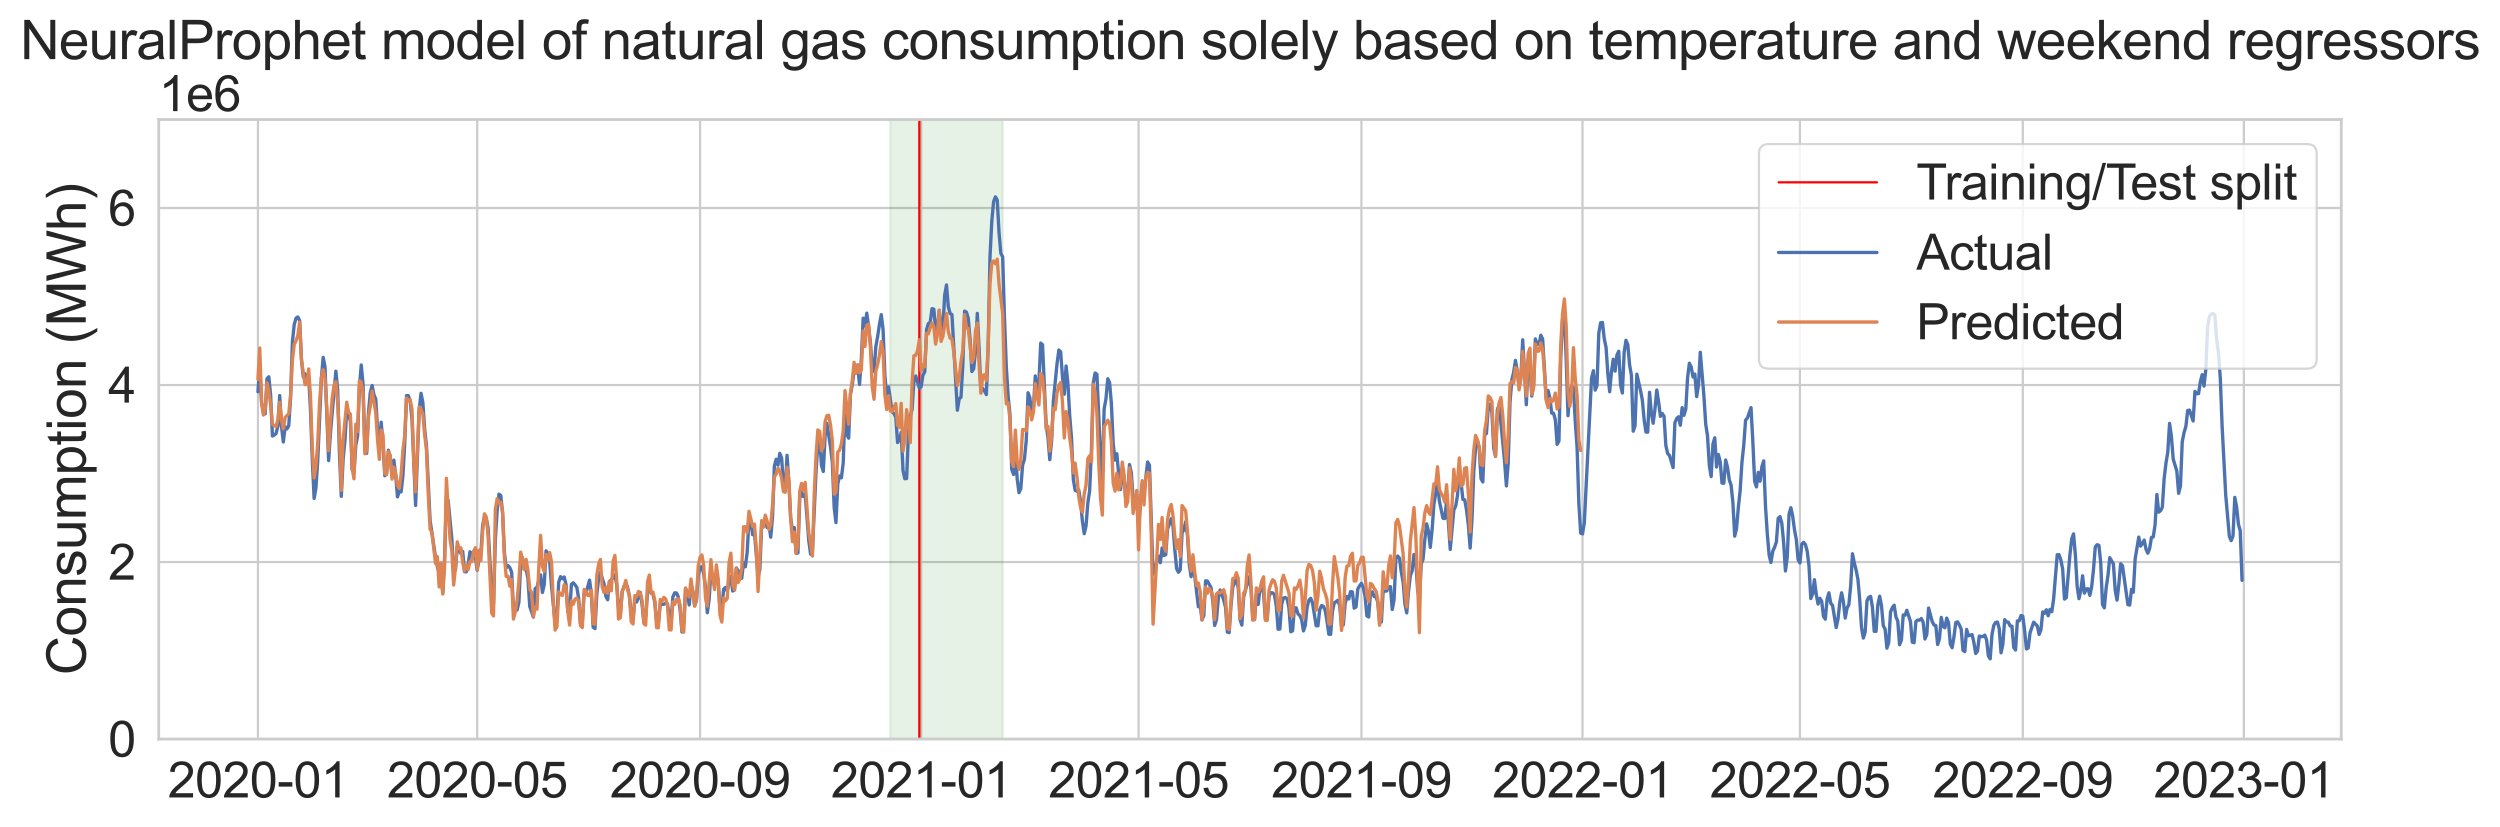 <?xml version="1.0" encoding="utf-8" standalone="no"?>
<!DOCTYPE svg PUBLIC "-//W3C//DTD SVG 1.1//EN"
  "http://www.w3.org/Graphics/SVG/1.1/DTD/svg11.dtd">
<svg xmlns:xlink="http://www.w3.org/1999/xlink" width="894.843pt" height="296.13pt" viewBox="0 0 894.843 296.13" xmlns="http://www.w3.org/2000/svg" version="1.1">
 <defs>
  <style type="text/css">*{stroke-linejoin: round; stroke-linecap: butt}</style>
 </defs>
 <g id="figure_1">
  <g id="patch_1">
   <path d="M 0 296.13 
L 894.843 296.13 
L 894.843 0 
L 0 0 
z
" style="fill: #ffffff"/>
  </g>
  <g id="axes_1">
   <g id="patch_2">
    <path d="M 56.822 264.535 
L 838.021 264.535 
L 838.021 42.775 
L 56.822 42.775 
z
" style="fill: #ffffff"/>
   </g>
   <g id="matplotlib.axis_1">
    <g id="xtick_1">
     <g id="line2d_1">
      <path d="M 92.331 264.535 
L 92.331 42.775 
" clip-path="url(#p6827977da2)" style="fill: none; stroke: #cccccc; stroke-width: 0.8; stroke-linecap: round"/>
     </g>
     <g id="text_1">
      <!-- 2020-01 -->
      <g style="fill: #262626" transform="translate(60.039 285.433) scale(0.176 -0.176)">
       <defs>
        <path id="ArialMT-32" d="M 3222 541 
L 3222 0 
L 194 0 
Q 188 203 259 391 
Q 375 700 629 1000 
Q 884 1300 1366 1694 
Q 2113 2306 2375 2664 
Q 2638 3022 2638 3341 
Q 2638 3675 2398 3904 
Q 2159 4134 1775 4134 
Q 1369 4134 1125 3890 
Q 881 3647 878 3216 
L 300 3275 
Q 359 3922 746 4261 
Q 1134 4600 1788 4600 
Q 2447 4600 2831 4234 
Q 3216 3869 3216 3328 
Q 3216 3053 3103 2787 
Q 2991 2522 2730 2228 
Q 2469 1934 1863 1422 
Q 1356 997 1212 845 
Q 1069 694 975 541 
L 3222 541 
z
" transform="scale(0.016)"/>
        <path id="ArialMT-30" d="M 266 2259 
Q 266 3072 433 3567 
Q 600 4063 929 4331 
Q 1259 4600 1759 4600 
Q 2128 4600 2406 4451 
Q 2684 4303 2865 4023 
Q 3047 3744 3150 3342 
Q 3253 2941 3253 2259 
Q 3253 1453 3087 958 
Q 2922 463 2592 192 
Q 2263 -78 1759 -78 
Q 1097 -78 719 397 
Q 266 969 266 2259 
z
M 844 2259 
Q 844 1131 1108 757 
Q 1372 384 1759 384 
Q 2147 384 2411 759 
Q 2675 1134 2675 2259 
Q 2675 3391 2411 3762 
Q 2147 4134 1753 4134 
Q 1366 4134 1134 3806 
Q 844 3388 844 2259 
z
" transform="scale(0.016)"/>
        <path id="ArialMT-2d" d="M 203 1375 
L 203 1941 
L 1931 1941 
L 1931 1375 
L 203 1375 
z
" transform="scale(0.016)"/>
        <path id="ArialMT-31" d="M 2384 0 
L 1822 0 
L 1822 3584 
Q 1619 3391 1289 3197 
Q 959 3003 697 2906 
L 697 3450 
Q 1169 3672 1522 3987 
Q 1875 4303 2022 4600 
L 2384 4600 
L 2384 0 
z
" transform="scale(0.016)"/>
       </defs>
       <use xlink:href="#ArialMT-32"/>
       <use xlink:href="#ArialMT-30" x="55.615"/>
       <use xlink:href="#ArialMT-32" x="111.23"/>
       <use xlink:href="#ArialMT-30" x="166.846"/>
       <use xlink:href="#ArialMT-2d" x="222.461"/>
       <use xlink:href="#ArialMT-30" x="255.762"/>
       <use xlink:href="#ArialMT-31" x="311.377"/>
      </g>
     </g>
    </g>
    <g id="xtick_2">
     <g id="line2d_2">
      <path d="M 170.807 264.535 
L 170.807 42.775 
" clip-path="url(#p6827977da2)" style="fill: none; stroke: #cccccc; stroke-width: 0.8; stroke-linecap: round"/>
     </g>
     <g id="text_2">
      <!-- 2020-05 -->
      <g style="fill: #262626" transform="translate(138.515 285.433) scale(0.176 -0.176)">
       <defs>
        <path id="ArialMT-35" d="M 266 1200 
L 856 1250 
Q 922 819 1161 601 
Q 1400 384 1738 384 
Q 2144 384 2425 690 
Q 2706 997 2706 1503 
Q 2706 1984 2436 2262 
Q 2166 2541 1728 2541 
Q 1456 2541 1237 2417 
Q 1019 2294 894 2097 
L 366 2166 
L 809 4519 
L 3088 4519 
L 3088 3981 
L 1259 3981 
L 1013 2750 
Q 1425 3038 1878 3038 
Q 2478 3038 2890 2622 
Q 3303 2206 3303 1553 
Q 3303 931 2941 478 
Q 2500 -78 1738 -78 
Q 1113 -78 717 272 
Q 322 622 266 1200 
z
" transform="scale(0.016)"/>
       </defs>
       <use xlink:href="#ArialMT-32"/>
       <use xlink:href="#ArialMT-30" x="55.615"/>
       <use xlink:href="#ArialMT-32" x="111.23"/>
       <use xlink:href="#ArialMT-30" x="166.846"/>
       <use xlink:href="#ArialMT-2d" x="222.461"/>
       <use xlink:href="#ArialMT-30" x="255.762"/>
       <use xlink:href="#ArialMT-35" x="311.377"/>
      </g>
     </g>
    </g>
    <g id="xtick_3">
     <g id="line2d_3">
      <path d="M 250.581 264.535 
L 250.581 42.775 
" clip-path="url(#p6827977da2)" style="fill: none; stroke: #cccccc; stroke-width: 0.8; stroke-linecap: round"/>
     </g>
     <g id="text_3">
      <!-- 2020-09 -->
      <g style="fill: #262626" transform="translate(218.289 285.433) scale(0.176 -0.176)">
       <defs>
        <path id="ArialMT-39" d="M 350 1059 
L 891 1109 
Q 959 728 1153 556 
Q 1347 384 1650 384 
Q 1909 384 2104 503 
Q 2300 622 2425 820 
Q 2550 1019 2634 1356 
Q 2719 1694 2719 2044 
Q 2719 2081 2716 2156 
Q 2547 1888 2255 1720 
Q 1963 1553 1622 1553 
Q 1053 1553 659 1965 
Q 266 2378 266 3053 
Q 266 3750 677 4175 
Q 1088 4600 1706 4600 
Q 2153 4600 2523 4359 
Q 2894 4119 3086 3673 
Q 3278 3228 3278 2384 
Q 3278 1506 3087 986 
Q 2897 466 2520 194 
Q 2144 -78 1638 -78 
Q 1100 -78 759 220 
Q 419 519 350 1059 
z
M 2653 3081 
Q 2653 3566 2395 3850 
Q 2138 4134 1775 4134 
Q 1400 4134 1122 3828 
Q 844 3522 844 3034 
Q 844 2597 1108 2323 
Q 1372 2050 1759 2050 
Q 2150 2050 2401 2323 
Q 2653 2597 2653 3081 
z
" transform="scale(0.016)"/>
       </defs>
       <use xlink:href="#ArialMT-32"/>
       <use xlink:href="#ArialMT-30" x="55.615"/>
       <use xlink:href="#ArialMT-32" x="111.23"/>
       <use xlink:href="#ArialMT-30" x="166.846"/>
       <use xlink:href="#ArialMT-2d" x="222.461"/>
       <use xlink:href="#ArialMT-30" x="255.762"/>
       <use xlink:href="#ArialMT-39" x="311.377"/>
      </g>
     </g>
    </g>
    <g id="xtick_4">
     <g id="line2d_4">
      <path d="M 329.706 264.535 
L 329.706 42.775 
" clip-path="url(#p6827977da2)" style="fill: none; stroke: #cccccc; stroke-width: 0.8; stroke-linecap: round"/>
     </g>
     <g id="text_4">
      <!-- 2021-01 -->
      <g style="fill: #262626" transform="translate(297.415 285.433) scale(0.176 -0.176)">
       <use xlink:href="#ArialMT-32"/>
       <use xlink:href="#ArialMT-30" x="55.615"/>
       <use xlink:href="#ArialMT-32" x="111.23"/>
       <use xlink:href="#ArialMT-31" x="166.846"/>
       <use xlink:href="#ArialMT-2d" x="222.461"/>
       <use xlink:href="#ArialMT-30" x="255.762"/>
       <use xlink:href="#ArialMT-31" x="311.377"/>
      </g>
     </g>
    </g>
    <g id="xtick_5">
     <g id="line2d_5">
      <path d="M 407.535 264.535 
L 407.535 42.775 
" clip-path="url(#p6827977da2)" style="fill: none; stroke: #cccccc; stroke-width: 0.8; stroke-linecap: round"/>
     </g>
     <g id="text_5">
      <!-- 2021-05 -->
      <g style="fill: #262626" transform="translate(375.243 285.433) scale(0.176 -0.176)">
       <use xlink:href="#ArialMT-32"/>
       <use xlink:href="#ArialMT-30" x="55.615"/>
       <use xlink:href="#ArialMT-32" x="111.23"/>
       <use xlink:href="#ArialMT-31" x="166.846"/>
       <use xlink:href="#ArialMT-2d" x="222.461"/>
       <use xlink:href="#ArialMT-30" x="255.762"/>
       <use xlink:href="#ArialMT-35" x="311.377"/>
      </g>
     </g>
    </g>
    <g id="xtick_6">
     <g id="line2d_6">
      <path d="M 487.308 264.535 
L 487.308 42.775 
" clip-path="url(#p6827977da2)" style="fill: none; stroke: #cccccc; stroke-width: 0.8; stroke-linecap: round"/>
     </g>
     <g id="text_6">
      <!-- 2021-09 -->
      <g style="fill: #262626" transform="translate(455.017 285.433) scale(0.176 -0.176)">
       <use xlink:href="#ArialMT-32"/>
       <use xlink:href="#ArialMT-30" x="55.615"/>
       <use xlink:href="#ArialMT-32" x="111.23"/>
       <use xlink:href="#ArialMT-31" x="166.846"/>
       <use xlink:href="#ArialMT-2d" x="222.461"/>
       <use xlink:href="#ArialMT-30" x="255.762"/>
       <use xlink:href="#ArialMT-39" x="311.377"/>
      </g>
     </g>
    </g>
    <g id="xtick_7">
     <g id="line2d_7">
      <path d="M 566.434 264.535 
L 566.434 42.775 
" clip-path="url(#p6827977da2)" style="fill: none; stroke: #cccccc; stroke-width: 0.8; stroke-linecap: round"/>
     </g>
     <g id="text_7">
      <!-- 2022-01 -->
      <g style="fill: #262626" transform="translate(534.142 285.433) scale(0.176 -0.176)">
       <use xlink:href="#ArialMT-32"/>
       <use xlink:href="#ArialMT-30" x="55.615"/>
       <use xlink:href="#ArialMT-32" x="111.23"/>
       <use xlink:href="#ArialMT-32" x="166.846"/>
       <use xlink:href="#ArialMT-2d" x="222.461"/>
       <use xlink:href="#ArialMT-30" x="255.762"/>
       <use xlink:href="#ArialMT-31" x="311.377"/>
      </g>
     </g>
    </g>
    <g id="xtick_8">
     <g id="line2d_8">
      <path d="M 644.262 264.535 
L 644.262 42.775 
" clip-path="url(#p6827977da2)" style="fill: none; stroke: #cccccc; stroke-width: 0.8; stroke-linecap: round"/>
     </g>
     <g id="text_8">
      <!-- 2022-05 -->
      <g style="fill: #262626" transform="translate(611.97 285.433) scale(0.176 -0.176)">
       <use xlink:href="#ArialMT-32"/>
       <use xlink:href="#ArialMT-30" x="55.615"/>
       <use xlink:href="#ArialMT-32" x="111.23"/>
       <use xlink:href="#ArialMT-32" x="166.846"/>
       <use xlink:href="#ArialMT-2d" x="222.461"/>
       <use xlink:href="#ArialMT-30" x="255.762"/>
       <use xlink:href="#ArialMT-35" x="311.377"/>
      </g>
     </g>
    </g>
    <g id="xtick_9">
     <g id="line2d_9">
      <path d="M 724.036 264.535 
L 724.036 42.775 
" clip-path="url(#p6827977da2)" style="fill: none; stroke: #cccccc; stroke-width: 0.8; stroke-linecap: round"/>
     </g>
     <g id="text_9">
      <!-- 2022-09 -->
      <g style="fill: #262626" transform="translate(691.744 285.433) scale(0.176 -0.176)">
       <use xlink:href="#ArialMT-32"/>
       <use xlink:href="#ArialMT-30" x="55.615"/>
       <use xlink:href="#ArialMT-32" x="111.23"/>
       <use xlink:href="#ArialMT-32" x="166.846"/>
       <use xlink:href="#ArialMT-2d" x="222.461"/>
       <use xlink:href="#ArialMT-30" x="255.762"/>
       <use xlink:href="#ArialMT-39" x="311.377"/>
      </g>
     </g>
    </g>
    <g id="xtick_10">
     <g id="line2d_10">
      <path d="M 803.161 264.535 
L 803.161 42.775 
" clip-path="url(#p6827977da2)" style="fill: none; stroke: #cccccc; stroke-width: 0.8; stroke-linecap: round"/>
     </g>
     <g id="text_10">
      <!-- 2023-01 -->
      <g style="fill: #262626" transform="translate(770.869 285.433) scale(0.176 -0.176)">
       <defs>
        <path id="ArialMT-33" d="M 269 1209 
L 831 1284 
Q 928 806 1161 595 
Q 1394 384 1728 384 
Q 2125 384 2398 659 
Q 2672 934 2672 1341 
Q 2672 1728 2419 1979 
Q 2166 2231 1775 2231 
Q 1616 2231 1378 2169 
L 1441 2663 
Q 1497 2656 1531 2656 
Q 1891 2656 2178 2843 
Q 2466 3031 2466 3422 
Q 2466 3731 2256 3934 
Q 2047 4138 1716 4138 
Q 1388 4138 1169 3931 
Q 950 3725 888 3313 
L 325 3413 
Q 428 3978 793 4289 
Q 1159 4600 1703 4600 
Q 2078 4600 2393 4439 
Q 2709 4278 2876 4000 
Q 3044 3722 3044 3409 
Q 3044 3113 2884 2869 
Q 2725 2625 2413 2481 
Q 2819 2388 3044 2092 
Q 3269 1797 3269 1353 
Q 3269 753 2831 336 
Q 2394 -81 1725 -81 
Q 1122 -81 723 278 
Q 325 638 269 1209 
z
" transform="scale(0.016)"/>
       </defs>
       <use xlink:href="#ArialMT-32"/>
       <use xlink:href="#ArialMT-30" x="55.615"/>
       <use xlink:href="#ArialMT-32" x="111.23"/>
       <use xlink:href="#ArialMT-33" x="166.846"/>
       <use xlink:href="#ArialMT-2d" x="222.461"/>
       <use xlink:href="#ArialMT-30" x="255.762"/>
       <use xlink:href="#ArialMT-31" x="311.377"/>
      </g>
     </g>
    </g>
   </g>
   <g id="matplotlib.axis_2">
    <g id="ytick_1">
     <g id="line2d_11">
      <path d="M 56.822 264.535 
L 838.021 264.535 
" clip-path="url(#p6827977da2)" style="fill: none; stroke: #cccccc; stroke-width: 0.8; stroke-linecap: round"/>
     </g>
     <g id="text_11">
      <!-- 0 -->
      <g style="fill: #262626" transform="translate(38.734 270.834) scale(0.176 -0.176)">
       <use xlink:href="#ArialMT-30"/>
      </g>
     </g>
    </g>
    <g id="ytick_2">
     <g id="line2d_12">
      <path d="M 56.822 201.175 
L 838.021 201.175 
" clip-path="url(#p6827977da2)" style="fill: none; stroke: #cccccc; stroke-width: 0.8; stroke-linecap: round"/>
     </g>
     <g id="text_12">
      <!-- 2 -->
      <g style="fill: #262626" transform="translate(38.734 207.474) scale(0.176 -0.176)">
       <use xlink:href="#ArialMT-32"/>
      </g>
     </g>
    </g>
    <g id="ytick_3">
     <g id="line2d_13">
      <path d="M 56.822 137.815 
L 838.021 137.815 
" clip-path="url(#p6827977da2)" style="fill: none; stroke: #cccccc; stroke-width: 0.8; stroke-linecap: round"/>
     </g>
     <g id="text_13">
      <!-- 4 -->
      <g style="fill: #262626" transform="translate(38.734 144.114) scale(0.176 -0.176)">
       <defs>
        <path id="ArialMT-34" d="M 2069 0 
L 2069 1097 
L 81 1097 
L 81 1613 
L 2172 4581 
L 2631 4581 
L 2631 1613 
L 3250 1613 
L 3250 1097 
L 2631 1097 
L 2631 0 
L 2069 0 
z
M 2069 1613 
L 2069 3678 
L 634 1613 
L 2069 1613 
z
" transform="scale(0.016)"/>
       </defs>
       <use xlink:href="#ArialMT-34"/>
      </g>
     </g>
    </g>
    <g id="ytick_4">
     <g id="line2d_14">
      <path d="M 56.822 74.455 
L 838.021 74.455 
" clip-path="url(#p6827977da2)" style="fill: none; stroke: #cccccc; stroke-width: 0.8; stroke-linecap: round"/>
     </g>
     <g id="text_14">
      <!-- 6 -->
      <g style="fill: #262626" transform="translate(38.734 80.754) scale(0.176 -0.176)">
       <defs>
        <path id="ArialMT-36" d="M 3184 3459 
L 2625 3416 
Q 2550 3747 2413 3897 
Q 2184 4138 1850 4138 
Q 1581 4138 1378 3988 
Q 1113 3794 959 3422 
Q 806 3050 800 2363 
Q 1003 2672 1297 2822 
Q 1591 2972 1913 2972 
Q 2475 2972 2870 2558 
Q 3266 2144 3266 1488 
Q 3266 1056 3080 686 
Q 2894 316 2569 119 
Q 2244 -78 1831 -78 
Q 1128 -78 684 439 
Q 241 956 241 2144 
Q 241 3472 731 4075 
Q 1159 4600 1884 4600 
Q 2425 4600 2770 4297 
Q 3116 3994 3184 3459 
z
M 888 1484 
Q 888 1194 1011 928 
Q 1134 663 1356 523 
Q 1578 384 1822 384 
Q 2178 384 2434 671 
Q 2691 959 2691 1453 
Q 2691 1928 2437 2201 
Q 2184 2475 1800 2475 
Q 1419 2475 1153 2201 
Q 888 1928 888 1484 
z
" transform="scale(0.016)"/>
       </defs>
       <use xlink:href="#ArialMT-36"/>
      </g>
     </g>
    </g>
    <g id="text_15">
     <!-- Consumption (MWh) -->
     <g style="fill: #262626" transform="translate(30.693 241.672) rotate(-90) scale(0.192 -0.192)">
      <defs>
       <path id="ArialMT-43" d="M 3763 1606 
L 4369 1453 
Q 4178 706 3683 314 
Q 3188 -78 2472 -78 
Q 1731 -78 1267 223 
Q 803 525 561 1097 
Q 319 1669 319 2325 
Q 319 3041 592 3573 
Q 866 4106 1370 4382 
Q 1875 4659 2481 4659 
Q 3169 4659 3637 4309 
Q 4106 3959 4291 3325 
L 3694 3184 
Q 3534 3684 3231 3912 
Q 2928 4141 2469 4141 
Q 1941 4141 1586 3887 
Q 1231 3634 1087 3207 
Q 944 2781 944 2328 
Q 944 1744 1114 1308 
Q 1284 872 1643 656 
Q 2003 441 2422 441 
Q 2931 441 3284 734 
Q 3638 1028 3763 1606 
z
" transform="scale(0.016)"/>
       <path id="ArialMT-6f" d="M 213 1659 
Q 213 2581 725 3025 
Q 1153 3394 1769 3394 
Q 2453 3394 2887 2945 
Q 3322 2497 3322 1706 
Q 3322 1066 3130 698 
Q 2938 331 2570 128 
Q 2203 -75 1769 -75 
Q 1072 -75 642 372 
Q 213 819 213 1659 
z
M 791 1659 
Q 791 1022 1069 705 
Q 1347 388 1769 388 
Q 2188 388 2466 706 
Q 2744 1025 2744 1678 
Q 2744 2294 2464 2611 
Q 2184 2928 1769 2928 
Q 1347 2928 1069 2612 
Q 791 2297 791 1659 
z
" transform="scale(0.016)"/>
       <path id="ArialMT-6e" d="M 422 0 
L 422 3319 
L 928 3319 
L 928 2847 
Q 1294 3394 1984 3394 
Q 2284 3394 2536 3286 
Q 2788 3178 2913 3003 
Q 3038 2828 3088 2588 
Q 3119 2431 3119 2041 
L 3119 0 
L 2556 0 
L 2556 2019 
Q 2556 2363 2490 2533 
Q 2425 2703 2258 2804 
Q 2091 2906 1866 2906 
Q 1506 2906 1245 2678 
Q 984 2450 984 1813 
L 984 0 
L 422 0 
z
" transform="scale(0.016)"/>
       <path id="ArialMT-73" d="M 197 991 
L 753 1078 
Q 800 744 1014 566 
Q 1228 388 1613 388 
Q 2000 388 2187 545 
Q 2375 703 2375 916 
Q 2375 1106 2209 1216 
Q 2094 1291 1634 1406 
Q 1016 1563 777 1677 
Q 538 1791 414 1992 
Q 291 2194 291 2438 
Q 291 2659 392 2848 
Q 494 3038 669 3163 
Q 800 3259 1026 3326 
Q 1253 3394 1513 3394 
Q 1903 3394 2198 3281 
Q 2494 3169 2634 2976 
Q 2775 2784 2828 2463 
L 2278 2388 
Q 2241 2644 2061 2787 
Q 1881 2931 1553 2931 
Q 1166 2931 1000 2803 
Q 834 2675 834 2503 
Q 834 2394 903 2306 
Q 972 2216 1119 2156 
Q 1203 2125 1616 2013 
Q 2213 1853 2448 1751 
Q 2684 1650 2818 1456 
Q 2953 1263 2953 975 
Q 2953 694 2789 445 
Q 2625 197 2315 61 
Q 2006 -75 1616 -75 
Q 969 -75 630 194 
Q 291 463 197 991 
z
" transform="scale(0.016)"/>
       <path id="ArialMT-75" d="M 2597 0 
L 2597 488 
Q 2209 -75 1544 -75 
Q 1250 -75 995 37 
Q 741 150 617 320 
Q 494 491 444 738 
Q 409 903 409 1263 
L 409 3319 
L 972 3319 
L 972 1478 
Q 972 1038 1006 884 
Q 1059 663 1231 536 
Q 1403 409 1656 409 
Q 1909 409 2131 539 
Q 2353 669 2445 892 
Q 2538 1116 2538 1541 
L 2538 3319 
L 3100 3319 
L 3100 0 
L 2597 0 
z
" transform="scale(0.016)"/>
       <path id="ArialMT-6d" d="M 422 0 
L 422 3319 
L 925 3319 
L 925 2853 
Q 1081 3097 1340 3245 
Q 1600 3394 1931 3394 
Q 2300 3394 2536 3241 
Q 2772 3088 2869 2813 
Q 3263 3394 3894 3394 
Q 4388 3394 4653 3120 
Q 4919 2847 4919 2278 
L 4919 0 
L 4359 0 
L 4359 2091 
Q 4359 2428 4304 2576 
Q 4250 2725 4106 2815 
Q 3963 2906 3769 2906 
Q 3419 2906 3187 2673 
Q 2956 2441 2956 1928 
L 2956 0 
L 2394 0 
L 2394 2156 
Q 2394 2531 2256 2718 
Q 2119 2906 1806 2906 
Q 1569 2906 1367 2781 
Q 1166 2656 1075 2415 
Q 984 2175 984 1722 
L 984 0 
L 422 0 
z
" transform="scale(0.016)"/>
       <path id="ArialMT-70" d="M 422 -1272 
L 422 3319 
L 934 3319 
L 934 2888 
Q 1116 3141 1344 3267 
Q 1572 3394 1897 3394 
Q 2322 3394 2647 3175 
Q 2972 2956 3137 2557 
Q 3303 2159 3303 1684 
Q 3303 1175 3120 767 
Q 2938 359 2589 142 
Q 2241 -75 1856 -75 
Q 1575 -75 1351 44 
Q 1128 163 984 344 
L 984 -1272 
L 422 -1272 
z
M 931 1641 
Q 931 1000 1190 694 
Q 1450 388 1819 388 
Q 2194 388 2461 705 
Q 2728 1022 2728 1688 
Q 2728 2322 2467 2637 
Q 2206 2953 1844 2953 
Q 1484 2953 1207 2617 
Q 931 2281 931 1641 
z
" transform="scale(0.016)"/>
       <path id="ArialMT-74" d="M 1650 503 
L 1731 6 
Q 1494 -44 1306 -44 
Q 1000 -44 831 53 
Q 663 150 594 308 
Q 525 466 525 972 
L 525 2881 
L 113 2881 
L 113 3319 
L 525 3319 
L 525 4141 
L 1084 4478 
L 1084 3319 
L 1650 3319 
L 1650 2881 
L 1084 2881 
L 1084 941 
Q 1084 700 1114 631 
Q 1144 563 1211 522 
Q 1278 481 1403 481 
Q 1497 481 1650 503 
z
" transform="scale(0.016)"/>
       <path id="ArialMT-69" d="M 425 3934 
L 425 4581 
L 988 4581 
L 988 3934 
L 425 3934 
z
M 425 0 
L 425 3319 
L 988 3319 
L 988 0 
L 425 0 
z
" transform="scale(0.016)"/>
       <path id="ArialMT-20" transform="scale(0.016)"/>
       <path id="ArialMT-28" d="M 1497 -1347 
Q 1031 -759 709 28 
Q 388 816 388 1659 
Q 388 2403 628 3084 
Q 909 3875 1497 4659 
L 1900 4659 
Q 1522 4009 1400 3731 
Q 1209 3300 1100 2831 
Q 966 2247 966 1656 
Q 966 153 1900 -1347 
L 1497 -1347 
z
" transform="scale(0.016)"/>
       <path id="ArialMT-4d" d="M 475 0 
L 475 4581 
L 1388 4581 
L 2472 1338 
Q 2622 884 2691 659 
Q 2769 909 2934 1394 
L 4031 4581 
L 4847 4581 
L 4847 0 
L 4263 0 
L 4263 3834 
L 2931 0 
L 2384 0 
L 1059 3900 
L 1059 0 
L 475 0 
z
" transform="scale(0.016)"/>
       <path id="ArialMT-57" d="M 1294 0 
L 78 4581 
L 700 4581 
L 1397 1578 
Q 1509 1106 1591 641 
Q 1766 1375 1797 1488 
L 2669 4581 
L 3400 4581 
L 4056 2263 
Q 4303 1400 4413 641 
Q 4500 1075 4641 1638 
L 5359 4581 
L 5969 4581 
L 4713 0 
L 4128 0 
L 3163 3491 
Q 3041 3928 3019 4028 
Q 2947 3713 2884 3491 
L 1913 0 
L 1294 0 
z
" transform="scale(0.016)"/>
       <path id="ArialMT-68" d="M 422 0 
L 422 4581 
L 984 4581 
L 984 2938 
Q 1378 3394 1978 3394 
Q 2347 3394 2619 3248 
Q 2891 3103 3008 2847 
Q 3125 2591 3125 2103 
L 3125 0 
L 2563 0 
L 2563 2103 
Q 2563 2525 2380 2717 
Q 2197 2909 1863 2909 
Q 1613 2909 1392 2779 
Q 1172 2650 1078 2428 
Q 984 2206 984 1816 
L 984 0 
L 422 0 
z
" transform="scale(0.016)"/>
       <path id="ArialMT-29" d="M 791 -1347 
L 388 -1347 
Q 1322 153 1322 1656 
Q 1322 2244 1188 2822 
Q 1081 3291 891 3722 
Q 769 4003 388 4659 
L 791 4659 
Q 1378 3875 1659 3084 
Q 1900 2403 1900 1659 
Q 1900 816 1576 28 
Q 1253 -759 791 -1347 
z
" transform="scale(0.016)"/>
      </defs>
      <use xlink:href="#ArialMT-43"/>
      <use xlink:href="#ArialMT-6f" x="72.217"/>
      <use xlink:href="#ArialMT-6e" x="127.832"/>
      <use xlink:href="#ArialMT-73" x="183.447"/>
      <use xlink:href="#ArialMT-75" x="233.447"/>
      <use xlink:href="#ArialMT-6d" x="289.062"/>
      <use xlink:href="#ArialMT-70" x="372.363"/>
      <use xlink:href="#ArialMT-74" x="427.979"/>
      <use xlink:href="#ArialMT-69" x="455.762"/>
      <use xlink:href="#ArialMT-6f" x="477.979"/>
      <use xlink:href="#ArialMT-6e" x="533.594"/>
      <use xlink:href="#ArialMT-20" x="589.209"/>
      <use xlink:href="#ArialMT-28" x="616.992"/>
      <use xlink:href="#ArialMT-4d" x="650.293"/>
      <use xlink:href="#ArialMT-57" x="733.594"/>
      <use xlink:href="#ArialMT-68" x="827.979"/>
      <use xlink:href="#ArialMT-29" x="883.594"/>
     </g>
    </g>
    <g id="text_16">
     <!-- 1e6 -->
     <g style="fill: #262626" transform="translate(56.822 39.775) scale(0.176 -0.176)">
      <defs>
       <path id="ArialMT-65" d="M 2694 1069 
L 3275 997 
Q 3138 488 2766 206 
Q 2394 -75 1816 -75 
Q 1088 -75 661 373 
Q 234 822 234 1631 
Q 234 2469 665 2931 
Q 1097 3394 1784 3394 
Q 2450 3394 2872 2941 
Q 3294 2488 3294 1666 
Q 3294 1616 3291 1516 
L 816 1516 
Q 847 969 1125 678 
Q 1403 388 1819 388 
Q 2128 388 2347 550 
Q 2566 713 2694 1069 
z
M 847 1978 
L 2700 1978 
Q 2663 2397 2488 2606 
Q 2219 2931 1791 2931 
Q 1403 2931 1139 2672 
Q 875 2413 847 1978 
z
" transform="scale(0.016)"/>
      </defs>
      <use xlink:href="#ArialMT-31"/>
      <use xlink:href="#ArialMT-65" x="55.615"/>
      <use xlink:href="#ArialMT-36" x="111.23"/>
     </g>
    </g>
   </g>
   <g id="patch_3">
    <path d="M 318.681 264.535 
L 318.681 42.775 
L 358.892 42.775 
L 358.892 264.535 
z
" clip-path="url(#p6827977da2)" style="fill: #008000; opacity: 0.1; stroke: #008000; stroke-width: 0.8; stroke-linejoin: miter"/>
   </g>
   <g id="line2d_15">
    <path d="M 329.058 264.535 
L 329.058 42.775 
" clip-path="url(#p6827977da2)" style="fill: none; stroke: #ff0000; stroke-width: 0.8; stroke-linecap: round"/>
   </g>
   <g id="line2d_16">
    <path d="M 92.331 140.216 
L 92.979 130.958 
L 93.628 144.097 
L 94.276 147.479 
L 94.925 148.115 
L 95.573 135.563 
L 96.222 134.875 
L 96.871 141.557 
L 97.519 156.064 
L 98.168 155.734 
L 98.816 155.161 
L 99.465 152.543 
L 100.113 141.598 
L 100.762 152.669 
L 101.411 158.184 
L 102.059 152.729 
L 102.708 153.537 
L 103.356 152.364 
L 104.005 142.424 
L 104.653 122.495 
L 105.302 116.213 
L 105.951 113.898 
L 106.599 113.454 
L 107.248 114.701 
L 107.896 128.689 
L 108.545 134.886 
L 109.193 133.784 
L 109.842 135.814 
L 110.49 135.164 
L 111.139 147.019 
L 111.788 164.77 
L 112.436 178.419 
L 113.085 174.596 
L 113.733 164.767 
L 115.03 135.512 
L 115.679 127.913 
L 116.328 131.294 
L 117.625 164.869 
L 118.273 155.049 
L 120.219 132.863 
L 120.868 139.572 
L 121.516 162.913 
L 122.165 177.645 
L 122.813 164.502 
L 123.462 157.769 
L 124.11 146.815 
L 124.759 148.538 
L 125.408 150.696 
L 126.056 168.126 
L 126.705 169.243 
L 127.353 159.329 
L 128.002 156.032 
L 128.65 138.592 
L 129.299 130.645 
L 129.948 137.496 
L 130.596 160.491 
L 131.245 162.248 
L 131.893 147.641 
L 132.542 140.519 
L 133.19 137.996 
L 133.839 141.269 
L 134.488 142.81 
L 135.136 153.604 
L 135.785 161.223 
L 136.433 151.125 
L 137.082 158.487 
L 137.73 170.283 
L 138.379 169.3 
L 139.027 161.152 
L 139.676 163.792 
L 140.325 170.307 
L 140.973 164.712 
L 141.622 169.969 
L 142.27 177.847 
L 142.919 175.873 
L 143.567 176.076 
L 144.216 170.245 
L 144.865 158.682 
L 145.513 141.593 
L 146.162 141.624 
L 146.81 143.552 
L 147.459 149.902 
L 148.756 180.925 
L 150.053 146.525 
L 150.702 140.778 
L 151.35 144.013 
L 151.999 153.591 
L 152.647 159.663 
L 153.945 186.311 
L 155.89 199.52 
L 156.539 202.675 
L 157.187 205.162 
L 157.836 206.576 
L 158.485 212.168 
L 159.133 199.495 
L 159.782 177.694 
L 160.43 179.349 
L 161.727 192.883 
L 162.376 205.043 
L 163.024 203.889 
L 163.673 195.623 
L 164.322 197.073 
L 164.97 198.098 
L 165.619 197.356 
L 166.267 204.624 
L 166.916 204.7 
L 167.564 202.076 
L 168.213 197.507 
L 168.862 198.216 
L 169.51 197.442 
L 170.159 199.59 
L 170.807 204.09 
L 171.456 200.066 
L 172.104 198.681 
L 172.753 188.079 
L 173.402 184.959 
L 174.05 185.589 
L 174.699 188.887 
L 175.996 212.038 
L 176.644 216.286 
L 177.293 193.23 
L 177.942 182.767 
L 178.59 176.877 
L 179.239 177.332 
L 179.887 183.532 
L 180.536 197.672 
L 181.184 203.266 
L 181.833 202.468 
L 182.482 203.144 
L 183.13 204.829 
L 183.779 217.883 
L 184.427 218.52 
L 185.076 218.349 
L 185.724 215.635 
L 186.373 201.819 
L 187.022 199.666 
L 187.67 203.832 
L 188.319 203.835 
L 188.967 207.048 
L 189.616 217.052 
L 190.913 220.876 
L 191.561 210.634 
L 192.21 210.284 
L 192.859 207.619 
L 193.507 205.794 
L 194.156 212.076 
L 194.804 209.25 
L 195.453 197.175 
L 196.101 198.07 
L 196.75 201.012 
L 197.399 209.568 
L 198.696 223.136 
L 199.344 220.275 
L 199.993 208.355 
L 200.641 206.404 
L 201.29 207.146 
L 201.939 206.527 
L 202.587 209.172 
L 203.236 218.839 
L 203.884 219.403 
L 204.533 209.135 
L 205.181 208.604 
L 205.83 209.322 
L 206.479 210.284 
L 207.127 214.246 
L 207.776 223.227 
L 208.424 222.796 
L 209.073 212.499 
L 209.721 212.461 
L 211.019 207.644 
L 211.667 212.417 
L 212.316 224.493 
L 212.964 224.993 
L 213.613 212.917 
L 214.261 207.11 
L 214.91 204.916 
L 216.207 208.952 
L 216.856 213.379 
L 217.504 214.664 
L 218.153 208.063 
L 218.801 207.599 
L 219.45 206.516 
L 220.098 205.806 
L 220.747 209.287 
L 221.396 217.307 
L 222.044 219.771 
L 222.693 211.766 
L 223.341 209.904 
L 223.99 208.709 
L 224.638 210.237 
L 225.287 213.41 
L 225.936 220.008 
L 226.584 221.669 
L 227.233 214.533 
L 227.881 215.468 
L 229.178 212.044 
L 229.827 216.42 
L 230.476 222.79 
L 231.124 220.599 
L 231.773 212.029 
L 232.421 210.409 
L 233.07 212.343 
L 233.718 212.666 
L 234.367 215.478 
L 235.016 222.269 
L 235.664 223.174 
L 236.313 216.378 
L 237.61 216.264 
L 238.258 215.957 
L 238.907 216.18 
L 239.555 220.731 
L 240.204 221.889 
L 240.853 213.646 
L 241.501 212.192 
L 242.15 212.27 
L 242.798 213.718 
L 243.447 218.425 
L 244.095 226.208 
L 244.744 222.97 
L 245.393 210.653 
L 246.041 212.251 
L 246.69 216.53 
L 247.338 209.414 
L 247.987 211.504 
L 248.635 216.781 
L 249.284 214.936 
L 249.933 206.041 
L 250.581 202.997 
L 251.23 202.85 
L 251.878 205.328 
L 252.527 210.248 
L 253.175 219.313 
L 253.824 214.598 
L 254.473 204.677 
L 255.121 206.711 
L 255.77 207.775 
L 256.418 205.241 
L 257.067 208.294 
L 257.715 218.134 
L 258.364 217.991 
L 259.013 210.889 
L 259.661 210.274 
L 260.31 211.597 
L 260.958 208.399 
L 261.607 206.375 
L 262.255 211.554 
L 262.904 211.192 
L 263.553 203.299 
L 264.201 204.216 
L 264.85 206.328 
L 265.498 206.96 
L 266.147 201.393 
L 266.795 202.868 
L 267.444 197.645 
L 268.092 185.823 
L 268.741 186.367 
L 269.39 191.392 
L 270.038 190.375 
L 271.335 206.365 
L 271.984 203.92 
L 272.632 187.666 
L 273.281 188.582 
L 273.93 185.424 
L 274.578 188.84 
L 275.227 187.73 
L 275.875 192.279 
L 276.524 184.894 
L 277.172 166.814 
L 277.821 164.381 
L 278.47 166.512 
L 279.118 162.282 
L 279.767 163.945 
L 280.415 173.198 
L 281.064 175.539 
L 281.712 162.993 
L 282.361 172.768 
L 283.01 185.437 
L 283.658 189.82 
L 284.307 188.859 
L 284.955 198.016 
L 285.604 197.909 
L 286.252 178.421 
L 286.901 176.109 
L 287.55 177.714 
L 288.198 176.807 
L 289.495 193.545 
L 290.144 198.349 
L 290.792 197.309 
L 292.089 168.826 
L 292.738 159.169 
L 293.387 156.81 
L 294.035 166.588 
L 294.684 168.756 
L 295.332 156.099 
L 295.981 151.542 
L 297.278 160.083 
L 297.927 165.501 
L 298.575 181.62 
L 299.224 187.053 
L 299.872 173.206 
L 300.521 170.356 
L 301.169 171.016 
L 301.818 165.675 
L 302.467 146.018 
L 303.115 155.559 
L 303.764 156.839 
L 304.412 141.07 
L 305.061 137.739 
L 305.709 132.643 
L 306.358 131.12 
L 307.007 131.354 
L 307.655 137.602 
L 308.304 128.606 
L 308.952 113.904 
L 309.601 116.683 
L 310.249 112.099 
L 310.898 116.826 
L 311.547 122.592 
L 312.195 131.345 
L 312.844 132.958 
L 313.492 124.095 
L 314.141 120.435 
L 314.789 116.079 
L 315.438 112.623 
L 316.087 117.999 
L 316.735 134.411 
L 317.384 141.681 
L 318.032 138.496 
L 319.329 147.409 
L 319.978 148.004 
L 320.626 149.284 
L 321.275 158.406 
L 321.924 157.273 
L 322.572 154.807 
L 323.221 168.409 
L 323.869 171.363 
L 324.518 171.26 
L 325.166 154.835 
L 325.815 148.986 
L 326.464 146.615 
L 327.112 136.451 
L 327.761 134.58 
L 329.058 138.911 
L 329.706 138.417 
L 330.355 134.265 
L 331.004 133.106 
L 331.652 117.945 
L 332.301 115.812 
L 332.949 115.424 
L 333.598 110.498 
L 334.246 110.651 
L 334.895 117.838 
L 335.544 117.687 
L 336.192 111.05 
L 336.841 117.736 
L 337.489 117.661 
L 338.138 105.618 
L 338.786 101.994 
L 339.435 109.772 
L 340.084 112.238 
L 340.732 112.577 
L 342.678 146.834 
L 343.326 142.78 
L 343.975 142.171 
L 344.623 130.809 
L 345.272 111.349 
L 345.921 111.753 
L 346.569 113.888 
L 347.218 121.448 
L 347.866 132.979 
L 348.515 132.025 
L 349.163 125.637 
L 349.812 112.186 
L 350.461 124.872 
L 351.109 140.113 
L 351.758 139.071 
L 352.406 139.995 
L 353.055 141.225 
L 353.703 124.078 
L 354.352 92.003 
L 355.001 79.148 
L 355.649 72.176 
L 356.298 70.481 
L 356.946 71.595 
L 357.595 83.292 
L 358.243 90.715 
L 358.892 91.923 
L 359.541 113.87 
L 360.189 131.252 
L 360.838 141.611 
L 361.486 148.161 
L 362.135 168.007 
L 362.783 169.829 
L 363.432 160.617 
L 364.081 171.412 
L 364.729 176.338 
L 365.378 174.925 
L 366.026 166.454 
L 366.675 164.405 
L 367.323 157.814 
L 367.972 140.581 
L 368.621 142.377 
L 369.269 148.19 
L 369.918 145.801 
L 370.566 134.559 
L 371.215 140.11 
L 371.863 137.042 
L 372.512 122.802 
L 373.16 123.399 
L 374.458 152.127 
L 375.106 156.616 
L 375.755 164.53 
L 376.403 157.773 
L 377.052 143.324 
L 378.349 130.185 
L 378.998 125.292 
L 379.646 125.93 
L 380.295 134.91 
L 380.943 141.109 
L 381.592 131.015 
L 382.24 137.19 
L 382.889 148.841 
L 383.538 156.775 
L 384.186 171.611 
L 384.835 175.514 
L 385.483 175.839 
L 386.132 175.406 
L 386.78 179.637 
L 387.429 186.543 
L 388.078 191.017 
L 388.726 188.277 
L 389.375 180.029 
L 390.023 175.66 
L 390.672 160.942 
L 391.32 137.066 
L 391.969 133.53 
L 392.618 133.94 
L 393.915 163.398 
L 394.563 171.548 
L 395.212 146.384 
L 395.86 142.787 
L 396.509 135.591 
L 397.157 136.894 
L 397.806 144.52 
L 398.455 158.831 
L 399.103 164.686 
L 399.752 162.431 
L 400.4 169.51 
L 401.049 175.251 
L 401.697 170.633 
L 402.346 170.88 
L 402.995 179.103 
L 403.643 176.331 
L 404.292 166.288 
L 404.94 169.178 
L 405.589 178.309 
L 406.237 179.831 
L 406.886 177.004 
L 407.535 188.06 
L 408.832 173.331 
L 409.48 176.551 
L 410.777 165.37 
L 411.426 166.515 
L 412.723 205.499 
L 413.372 203.037 
L 414.02 201.3 
L 414.669 199.107 
L 415.317 201.408 
L 415.966 196.123 
L 416.615 198.867 
L 417.263 198.551 
L 417.912 189.342 
L 419.209 185.665 
L 419.857 188.278 
L 420.506 196.678 
L 421.155 203.534 
L 421.803 204.838 
L 422.452 203.957 
L 423.1 190.762 
L 423.749 189.62 
L 424.397 186.756 
L 425.046 191.794 
L 425.694 202.194 
L 426.343 206.415 
L 426.992 202.125 
L 427.64 206.239 
L 428.937 217.17 
L 429.586 216.523 
L 430.234 221.925 
L 430.883 220.365 
L 431.532 207.887 
L 432.18 207.992 
L 433.477 210.33 
L 434.126 215.394 
L 434.774 223.87 
L 435.423 221.843 
L 436.072 214.256 
L 436.72 211.203 
L 437.369 212.743 
L 438.017 214.829 
L 438.666 217.345 
L 439.314 226.251 
L 439.963 226.439 
L 440.612 216.728 
L 441.26 210.137 
L 441.909 208.52 
L 442.557 207.327 
L 443.206 210.278 
L 443.854 221.761 
L 444.503 223.742 
L 445.152 213.726 
L 445.8 211.044 
L 446.449 209.041 
L 447.097 206.507 
L 447.746 210.374 
L 448.394 221.259 
L 449.043 221.775 
L 449.691 212.76 
L 450.34 216.35 
L 450.989 210.76 
L 451.637 209.142 
L 452.286 212.523 
L 452.934 221.704 
L 453.583 221.1 
L 454.231 213.414 
L 454.88 212.132 
L 455.529 212.221 
L 456.177 212.851 
L 456.826 216.813 
L 457.474 225.226 
L 458.123 225.132 
L 458.771 216.084 
L 459.42 214 
L 460.069 213.891 
L 460.717 214.348 
L 461.366 217.652 
L 462.014 226.127 
L 462.663 225.817 
L 463.311 217.548 
L 463.96 217.58 
L 464.609 219.764 
L 465.257 220.315 
L 465.906 221.746 
L 466.554 225.829 
L 467.203 223.834 
L 467.851 217.406 
L 468.5 214.87 
L 469.149 214.178 
L 469.797 215.756 
L 471.094 223.97 
L 471.743 224.004 
L 472.391 218.164 
L 473.04 216.758 
L 473.688 217.04 
L 474.337 218.473 
L 474.986 222.292 
L 475.634 227.009 
L 476.283 227.049 
L 476.931 218.822 
L 477.58 215.77 
L 478.228 215.377 
L 478.877 214.848 
L 479.526 216.841 
L 480.174 224.106 
L 480.823 223.648 
L 481.471 216.056 
L 482.12 213.491 
L 482.768 214.395 
L 483.417 211.752 
L 484.066 211.869 
L 484.714 217.668 
L 485.363 217.265 
L 486.011 210.783 
L 486.66 209.655 
L 487.308 208.804 
L 487.957 210.265 
L 488.606 213.336 
L 489.254 220.432 
L 489.903 220.847 
L 490.551 212.226 
L 491.2 211.839 
L 491.848 213.498 
L 492.497 213.595 
L 493.146 215.422 
L 493.794 222.631 
L 494.443 222.646 
L 495.091 211.47 
L 495.74 211.593 
L 496.388 211.51 
L 497.037 210.076 
L 497.686 209.98 
L 498.334 218.158 
L 498.983 214.691 
L 499.631 199.984 
L 500.28 199.031 
L 500.928 199.773 
L 501.577 204.83 
L 502.225 208.317 
L 502.874 216.105 
L 503.523 219.375 
L 504.171 211.619 
L 504.82 205.986 
L 505.468 204.245 
L 506.117 198.472 
L 506.765 200.966 
L 507.414 211.05 
L 508.063 214.478 
L 508.711 201.796 
L 509.36 200.155 
L 510.008 192.991 
L 510.657 187.516 
L 511.305 190.179 
L 511.954 195.929 
L 512.603 189.583 
L 513.251 180.49 
L 514.548 172.732 
L 515.197 179.273 
L 516.494 185.497 
L 517.143 185.606 
L 517.791 179.281 
L 518.44 187.049 
L 519.088 196.665 
L 520.385 182.499 
L 521.034 181.166 
L 521.683 177.417 
L 522.331 166.987 
L 523.628 178.782 
L 524.277 178.902 
L 524.925 182.529 
L 525.574 187.837 
L 526.222 196.147 
L 526.871 186.142 
L 527.52 168.768 
L 528.168 160.206 
L 528.817 157.675 
L 529.465 160.473 
L 530.114 171.364 
L 530.762 172.495 
L 531.411 155.663 
L 532.06 155.13 
L 532.708 145.677 
L 533.357 144.682 
L 534.005 147.482 
L 534.654 160.434 
L 535.302 163.354 
L 535.951 146.653 
L 536.6 144.884 
L 538.545 165.125 
L 539.194 173.923 
L 539.842 165.782 
L 540.491 143.893 
L 541.14 136.043 
L 541.788 133.213 
L 542.437 129.007 
L 543.085 132.908 
L 543.734 138.294 
L 544.382 134.937 
L 545.031 121.629 
L 546.328 144.87 
L 546.977 128.623 
L 547.625 130.644 
L 548.274 141.767 
L 548.922 137.731 
L 549.571 121.313 
L 550.22 123.251 
L 550.868 123.322 
L 551.517 119.997 
L 552.165 121.342 
L 553.462 142.994 
L 554.111 139.781 
L 554.759 142.414 
L 555.408 147.866 
L 556.057 147.908 
L 556.705 150.201 
L 557.354 159.033 
L 558.002 157.862 
L 558.651 128.072 
L 559.299 114.213 
L 559.948 112.442 
L 560.597 128.363 
L 561.245 148.79 
L 561.894 140.12 
L 562.542 138.15 
L 563.191 138.748 
L 563.839 150.833 
L 564.488 160.005 
L 565.137 180.377 
L 565.785 190.824 
L 566.434 191.107 
L 567.082 187.137 
L 569.677 135.412 
L 570.325 132.699 
L 570.974 139.63 
L 571.622 138.031 
L 572.271 119.226 
L 572.919 115.54 
L 573.568 115.43 
L 574.217 121.182 
L 574.865 124.378 
L 575.514 133.855 
L 576.162 140.215 
L 576.811 132.977 
L 577.459 128.591 
L 578.108 132.832 
L 578.756 127.099 
L 579.405 125.729 
L 580.054 137.764 
L 580.702 140.663 
L 581.351 126.05 
L 581.999 121.809 
L 582.648 123.388 
L 583.296 130.644 
L 583.945 134.339 
L 584.594 154.336 
L 585.242 152.406 
L 585.891 133.933 
L 587.188 139.716 
L 587.836 143.081 
L 588.485 150.067 
L 589.134 154.62 
L 589.782 154.679 
L 590.431 140.419 
L 591.079 147.799 
L 591.728 151.488 
L 592.376 146.399 
L 593.025 139.613 
L 593.674 143.82 
L 594.322 149.014 
L 594.971 148 
L 595.619 148.988 
L 596.268 159.424 
L 596.916 162.35 
L 597.565 163.005 
L 598.862 167.366 
L 599.511 151.313 
L 600.159 149.776 
L 600.808 149.191 
L 601.456 152.205 
L 602.105 145.912 
L 602.754 148.656 
L 603.402 146.465 
L 604.051 135.131 
L 604.699 130.015 
L 605.348 131.343 
L 605.996 134.933 
L 606.645 133.897 
L 607.293 141.956 
L 607.942 137.839 
L 608.591 126.088 
L 609.888 141.672 
L 610.536 151.824 
L 611.185 156.02 
L 611.833 166.667 
L 612.482 170.581 
L 613.131 158.906 
L 613.779 156.711 
L 614.428 167.148 
L 615.076 162.704 
L 615.725 165.263 
L 616.373 172.925 
L 617.022 172.95 
L 617.671 164.649 
L 618.319 167.154 
L 618.968 171.753 
L 619.616 173.615 
L 620.265 179.84 
L 620.913 191.906 
L 621.562 189.241 
L 622.211 181.686 
L 622.859 175.63 
L 623.508 165.43 
L 624.156 159.395 
L 624.805 150.405 
L 625.453 149.623 
L 626.751 145.919 
L 627.399 157.937 
L 628.048 172.279 
L 628.696 174.28 
L 629.345 169.09 
L 629.993 172.23 
L 630.642 167.041 
L 631.29 164.982 
L 631.939 181.295 
L 632.588 191.167 
L 633.236 198.663 
L 633.885 201.335 
L 634.533 197.333 
L 635.182 195.889 
L 635.83 193.994 
L 636.479 185.517 
L 637.128 184.942 
L 637.776 187.269 
L 638.425 194.192 
L 639.073 204.365 
L 639.722 199.415 
L 640.37 183.991 
L 641.019 181.729 
L 641.668 184.744 
L 642.316 189.669 
L 642.965 193.116 
L 643.613 200.352 
L 644.262 201.489 
L 644.91 194.808 
L 645.559 194.14 
L 646.208 194.875 
L 646.856 197.249 
L 647.505 202.567 
L 648.153 214.235 
L 648.802 212.576 
L 649.45 207.504 
L 650.099 212.74 
L 650.748 216.211 
L 651.396 214.152 
L 652.045 215.192 
L 652.693 220.621 
L 653.342 221.63 
L 653.99 214.43 
L 654.639 212.19 
L 655.288 215.91 
L 655.936 216.709 
L 657.233 224.621 
L 657.882 221.638 
L 658.53 215.554 
L 659.179 212.188 
L 659.827 215.438 
L 660.476 221.228 
L 661.125 217.649 
L 661.773 216.445 
L 662.422 209.703 
L 663.07 198.217 
L 663.719 201.499 
L 664.367 203.988 
L 665.016 207.355 
L 665.665 214.626 
L 666.313 224.789 
L 666.962 228.372 
L 667.61 226.248 
L 668.259 215.019 
L 668.907 213.773 
L 669.556 213.484 
L 670.205 217.301 
L 670.853 225.958 
L 671.502 225.981 
L 672.15 216.507 
L 672.799 213.404 
L 673.447 216.759 
L 674.096 223.972 
L 674.745 225.171 
L 675.393 231.999 
L 676.042 229.978 
L 676.69 219.039 
L 677.339 217.495 
L 677.987 216.623 
L 678.636 220.847 
L 679.285 222.372 
L 679.933 230.766 
L 680.582 229.076 
L 681.23 220.103 
L 681.879 220.214 
L 682.527 218.445 
L 683.824 222.442 
L 684.473 229.846 
L 685.122 230.049 
L 685.77 222.488 
L 686.419 221.932 
L 687.067 221.99 
L 687.716 221.399 
L 688.364 222.717 
L 689.013 228.717 
L 689.662 227.132 
L 690.31 217.651 
L 691.607 222.44 
L 692.256 223.72 
L 692.904 223.925 
L 693.553 230.681 
L 694.202 228.706 
L 694.85 220.988 
L 695.499 224.227 
L 696.147 224.705 
L 696.796 221.244 
L 697.444 222.85 
L 698.093 230.559 
L 698.742 231.845 
L 699.39 227.987 
L 700.039 222.869 
L 700.687 222.583 
L 701.336 223.699 
L 701.984 225.226 
L 702.633 232.799 
L 703.282 233.216 
L 703.93 225.298 
L 704.579 227.567 
L 705.876 227.155 
L 706.524 229.926 
L 707.173 233.897 
L 707.822 233.081 
L 708.47 227.694 
L 709.119 227.875 
L 709.767 227.849 
L 710.416 227.341 
L 711.064 229.02 
L 711.713 234.78 
L 712.361 235.827 
L 713.01 227.085 
L 713.659 223.825 
L 714.307 222.788 
L 714.956 222.652 
L 715.604 225.005 
L 716.253 233.672 
L 716.901 230.568 
L 717.55 221.811 
L 718.199 222.595 
L 718.847 222.714 
L 719.496 224.042 
L 720.144 224.14 
L 720.793 231.767 
L 721.441 232.661 
L 722.09 222.248 
L 722.739 222.214 
L 723.387 220.344 
L 724.036 220.547 
L 724.684 225.695 
L 725.333 232.276 
L 725.981 231.944 
L 726.63 226.488 
L 727.927 222.705 
L 729.224 224.043 
L 729.873 227.096 
L 730.521 225.482 
L 731.17 219.02 
L 731.819 219.556 
L 732.467 218.267 
L 733.116 220.398 
L 733.764 218.147 
L 734.413 218.941 
L 735.061 214.455 
L 736.358 198.575 
L 737.007 198.526 
L 737.656 200.456 
L 738.304 203.7 
L 738.953 214.438 
L 739.601 213.933 
L 740.898 198.634 
L 741.547 192.903 
L 742.196 191.101 
L 742.844 198.551 
L 743.493 209.862 
L 744.141 214.284 
L 744.79 211.364 
L 745.438 206.099 
L 746.087 212.298 
L 746.736 210.831 
L 747.384 210.725 
L 748.033 213.096 
L 748.681 210.063 
L 749.33 203.922 
L 749.978 195.774 
L 750.627 194.977 
L 751.276 195.202 
L 751.924 201.37 
L 752.573 216.435 
L 753.221 217.562 
L 753.87 210.407 
L 754.518 206.03 
L 755.167 199.612 
L 756.464 201.831 
L 757.113 211.278 
L 757.761 214.815 
L 758.41 209.173 
L 759.058 201.81 
L 759.707 202.465 
L 761.653 216.43 
L 762.301 216.563 
L 762.95 210.955 
L 763.598 211.962 
L 764.247 200.056 
L 765.544 192.252 
L 766.193 195.453 
L 766.841 194.563 
L 767.49 193.324 
L 768.138 196.601 
L 768.787 198.011 
L 769.435 196.327 
L 770.084 192.389 
L 770.733 192.181 
L 771.381 187.81 
L 772.03 177.005 
L 772.678 183.324 
L 773.327 182.81 
L 773.975 181.601 
L 774.624 171.37 
L 775.273 165.804 
L 775.921 161.92 
L 776.57 151.54 
L 777.218 156.138 
L 777.867 164.32 
L 779.164 168.616 
L 779.813 176.569 
L 780.461 174.005 
L 781.11 158.063 
L 781.758 154.843 
L 782.407 152.605 
L 783.055 146.945 
L 783.704 146.797 
L 785.001 150.68 
L 785.65 140.113 
L 786.298 140.942 
L 786.947 140.874 
L 787.595 136.584 
L 788.244 134.125 
L 788.892 138.185 
L 789.541 132.247 
L 790.19 117.105 
L 790.838 113.3 
L 791.487 112.397 
L 792.135 112.224 
L 792.784 112.807 
L 793.432 121.561 
L 794.081 126.353 
L 794.73 135.456 
L 795.378 152.59 
L 796.675 177.334 
L 797.972 191.975 
L 798.621 193.518 
L 799.27 191.8 
L 799.918 178.031 
L 800.567 181.477 
L 801.215 187.586 
L 801.864 189.982 
L 802.512 207.719 
L 802.512 207.719 
" clip-path="url(#p6827977da2)" style="fill: none; stroke: #4c72b0; stroke-width: 1.2; stroke-linecap: round"/>
   </g>
   <g id="line2d_17">
    <path d="M 92.331 135.744 
L 92.979 124.609 
L 93.628 143.968 
L 94.276 148.554 
L 94.925 146.555 
L 95.573 137.042 
L 96.222 140.107 
L 96.871 145.008 
L 97.519 151.958 
L 98.816 152.649 
L 99.465 150.248 
L 100.113 143.986 
L 100.762 150.359 
L 101.411 153.528 
L 102.059 149.397 
L 103.356 148.11 
L 104.005 141.5 
L 104.653 129.126 
L 105.302 123.346 
L 105.951 121.992 
L 106.599 120.099 
L 107.248 115.294 
L 107.896 128.617 
L 108.545 133.564 
L 109.193 137.617 
L 109.842 137.619 
L 110.49 132.066 
L 111.139 141.97 
L 111.788 160.582 
L 112.436 171.082 
L 113.085 166.777 
L 113.733 158.517 
L 114.382 144.12 
L 115.03 135.151 
L 115.679 132.349 
L 116.328 135.451 
L 116.976 146.339 
L 117.625 161.324 
L 118.273 150.641 
L 118.922 142.355 
L 119.57 137.879 
L 120.219 136.662 
L 120.868 144.333 
L 121.516 155.586 
L 122.165 175.512 
L 122.813 157.504 
L 124.11 143.953 
L 124.759 147.534 
L 125.408 148.188 
L 126.056 167.608 
L 126.705 171.39 
L 127.353 151.822 
L 128.002 154.465 
L 128.65 136.271 
L 129.299 136.827 
L 129.948 140.589 
L 130.596 162.43 
L 131.245 161.275 
L 131.893 149.181 
L 132.542 145.381 
L 133.19 140.024 
L 134.488 147.626 
L 135.136 157.499 
L 135.785 164.43 
L 136.433 153.914 
L 137.082 155.687 
L 137.73 169.479 
L 138.379 169.883 
L 139.027 161.627 
L 139.676 162.906 
L 140.325 171.498 
L 140.973 167.209 
L 141.622 169.48 
L 142.27 173.829 
L 142.919 174.833 
L 143.567 169.908 
L 144.216 161.16 
L 144.865 155.889 
L 145.513 142.413 
L 146.162 143.477 
L 146.81 143.093 
L 147.459 146.63 
L 148.107 164.731 
L 148.756 176.057 
L 150.053 145.706 
L 150.702 146.616 
L 151.35 148.05 
L 151.999 155.729 
L 152.647 160.966 
L 153.296 176.992 
L 153.945 189.422 
L 154.593 190.447 
L 155.89 201.678 
L 156.539 199.191 
L 157.187 210.083 
L 157.836 201.478 
L 158.485 212.631 
L 159.133 202.843 
L 159.782 171.212 
L 161.079 192.974 
L 161.727 197.148 
L 162.376 209.399 
L 163.024 203.141 
L 163.673 193.964 
L 164.322 196.413 
L 164.97 196.086 
L 165.619 201.358 
L 166.267 204.384 
L 166.916 202.246 
L 167.564 203.85 
L 168.213 201.01 
L 168.862 201.011 
L 169.51 197.381 
L 170.159 196.066 
L 170.807 203.86 
L 171.456 196.958 
L 172.104 200.618 
L 172.753 190.257 
L 173.402 183.92 
L 174.05 185.029 
L 174.699 191.855 
L 175.996 219.453 
L 176.644 220.459 
L 177.293 182.339 
L 177.942 178.5 
L 178.59 180.102 
L 179.239 179.742 
L 179.887 183.226 
L 180.536 199.182 
L 181.184 206.311 
L 181.833 206.226 
L 182.482 209.807 
L 183.13 207.434 
L 183.779 221.576 
L 184.427 219.036 
L 185.076 214.994 
L 185.724 208.05 
L 186.373 197.632 
L 187.022 200.104 
L 187.67 203.875 
L 188.319 200.247 
L 188.967 204.147 
L 189.616 210.983 
L 190.264 211.997 
L 190.913 220.706 
L 191.561 217.289 
L 192.21 218.036 
L 192.859 203.045 
L 193.507 191.632 
L 194.156 202.749 
L 194.804 204.535 
L 195.453 198.49 
L 196.101 200.5 
L 196.75 197.797 
L 197.399 201.216 
L 198.047 215.156 
L 198.696 225.527 
L 199.344 224.349 
L 199.993 211.833 
L 200.641 212.827 
L 201.29 213.145 
L 201.939 209.287 
L 202.587 209.967 
L 203.236 218.91 
L 203.884 223.731 
L 204.533 215.028 
L 205.181 216.291 
L 205.83 214.416 
L 206.479 214.061 
L 207.127 215.157 
L 207.776 223.943 
L 208.424 224.619 
L 209.073 210.989 
L 209.721 211.572 
L 210.37 213.105 
L 211.019 213.157 
L 211.667 211.338 
L 212.316 223.223 
L 212.964 223.452 
L 213.613 205.842 
L 214.261 201.963 
L 214.91 200.256 
L 215.558 210.206 
L 216.207 212.08 
L 216.856 210.093 
L 217.504 212.347 
L 218.153 208.076 
L 218.801 211.491 
L 219.45 200.919 
L 220.098 198.805 
L 220.747 207.754 
L 221.396 221.569 
L 222.044 221.111 
L 222.693 211.75 
L 223.341 210.274 
L 223.99 207.762 
L 224.638 211.091 
L 225.287 213.016 
L 225.936 222.602 
L 226.584 223.348 
L 227.233 213.194 
L 227.881 213.531 
L 228.53 211.691 
L 229.178 212.403 
L 229.827 214.9 
L 230.476 223.266 
L 231.124 223.744 
L 231.773 208.269 
L 232.421 205.836 
L 233.07 212.37 
L 233.718 211.909 
L 234.367 214.813 
L 235.016 224.654 
L 235.664 224.705 
L 236.313 214.555 
L 236.961 215.278 
L 237.61 213.811 
L 238.258 214.393 
L 238.907 216.602 
L 239.555 225.433 
L 240.204 225.475 
L 240.853 215.431 
L 241.501 216.328 
L 242.15 214.561 
L 242.798 214.278 
L 243.447 216.581 
L 244.095 225.644 
L 244.744 226.262 
L 245.393 210.452 
L 246.041 212.792 
L 246.69 213.625 
L 247.338 207.263 
L 248.635 216.99 
L 249.284 214.209 
L 249.933 202.448 
L 250.581 199.448 
L 251.23 198.652 
L 251.878 202.211 
L 252.527 214.044 
L 253.175 216.909 
L 254.473 200.329 
L 255.121 207.163 
L 255.77 210.979 
L 256.418 202.209 
L 257.067 207.202 
L 257.715 220.232 
L 258.364 222.657 
L 259.013 214.001 
L 259.661 215.047 
L 260.31 214.203 
L 260.958 201.401 
L 261.607 197.999 
L 262.255 209.306 
L 262.904 211.083 
L 263.553 203.525 
L 264.201 208.534 
L 264.85 207.167 
L 265.498 203.46 
L 266.147 188.553 
L 266.795 188.528 
L 267.444 190.73 
L 268.092 183.022 
L 269.39 188.367 
L 270.038 187.61 
L 270.687 195.852 
L 271.335 211.719 
L 272.632 186.344 
L 273.281 188.525 
L 273.93 184.398 
L 274.578 186.527 
L 275.227 189.5 
L 275.875 187.799 
L 276.524 180.749 
L 277.172 170.718 
L 277.821 169.688 
L 278.47 167.59 
L 279.118 168.683 
L 279.767 171.162 
L 280.415 175.945 
L 281.064 176.201 
L 281.712 167.261 
L 282.361 171.594 
L 283.01 185.599 
L 283.658 193.886 
L 284.307 190.411 
L 284.955 197.831 
L 285.604 194.745 
L 286.252 175.837 
L 286.901 173.017 
L 287.55 175.522 
L 288.198 172.691 
L 289.495 190.786 
L 290.144 194.554 
L 290.792 199.038 
L 291.441 176.791 
L 292.089 162.837 
L 292.738 153.895 
L 293.387 154.419 
L 294.035 161.322 
L 294.684 159.832 
L 295.332 150.901 
L 295.981 148.804 
L 296.629 148.643 
L 297.278 152.155 
L 297.927 157.751 
L 298.575 176.87 
L 299.224 176.222 
L 299.872 161.792 
L 300.521 161.15 
L 301.169 158.849 
L 301.818 154.222 
L 302.467 139.814 
L 303.764 151.852 
L 304.412 140.593 
L 305.061 136.148 
L 305.709 129.688 
L 306.358 133.63 
L 307.007 130.499 
L 307.655 133.462 
L 308.304 132.442 
L 308.952 118.494 
L 309.601 123.987 
L 310.249 116.379 
L 310.898 116.066 
L 311.547 124.389 
L 312.195 138.233 
L 312.844 142.909 
L 313.492 132.816 
L 314.141 130.453 
L 314.789 126.983 
L 315.438 122.28 
L 316.087 126.144 
L 316.735 141.435 
L 317.384 146.599 
L 318.032 141.63 
L 318.681 147.107 
L 319.329 147.304 
L 320.626 144.419 
L 321.275 152.241 
L 321.924 152.95 
L 322.572 144.373 
L 323.221 161.476 
L 323.869 157.038 
L 324.518 146.645 
L 325.166 151.896 
L 325.815 158.431 
L 326.464 137.033 
L 327.112 127.338 
L 327.761 127.184 
L 328.409 125.604 
L 329.058 121.622 
L 329.706 132.761 
L 330.355 130.525 
L 331.004 131.308 
L 331.652 119.338 
L 332.301 119.497 
L 332.949 117.33 
L 333.598 115.61 
L 334.246 117.009 
L 334.895 123.166 
L 335.544 119.652 
L 336.192 111.143 
L 336.841 122.208 
L 337.489 120.415 
L 338.786 112.212 
L 339.435 118.718 
L 340.084 121.02 
L 340.732 121.299 
L 341.381 125.941 
L 342.678 137.991 
L 343.326 135.056 
L 343.975 129.403 
L 344.623 125.296 
L 345.272 112.619 
L 345.921 117.394 
L 346.569 117.543 
L 347.866 129.745 
L 348.515 128.19 
L 349.163 118.387 
L 349.812 115.667 
L 350.461 130.762 
L 351.109 140.765 
L 351.758 134.372 
L 352.406 134.111 
L 353.055 136.303 
L 353.703 123.577 
L 354.352 101.335 
L 355.001 94.262 
L 355.649 93.408 
L 356.298 94.444 
L 356.946 92.769 
L 357.595 101.662 
L 358.892 112.204 
L 359.541 135.534 
L 360.189 144.584 
L 360.838 144.197 
L 361.486 149.94 
L 362.135 165.211 
L 362.783 166.98 
L 363.432 153.95 
L 364.081 164.89 
L 364.729 167.994 
L 365.378 164.762 
L 366.026 153.755 
L 366.675 153.831 
L 367.323 154.234 
L 367.972 145.618 
L 368.621 146.975 
L 369.269 150.285 
L 369.918 147.5 
L 370.566 137.301 
L 371.215 142.063 
L 371.863 144.96 
L 372.512 133.685 
L 373.16 134.841 
L 373.809 141.276 
L 374.458 153.602 
L 375.106 152.61 
L 375.755 161.447 
L 376.403 156.542 
L 377.052 146.099 
L 377.7 146.642 
L 378.349 140.709 
L 378.998 137.968 
L 379.646 136.921 
L 380.295 143.804 
L 380.943 156.759 
L 381.592 147.345 
L 382.24 150.288 
L 382.889 156.728 
L 383.538 161.481 
L 384.186 169.234 
L 384.835 165.772 
L 385.483 170.747 
L 386.132 177.804 
L 386.78 181.673 
L 387.429 183.379 
L 388.078 176.85 
L 388.726 173.658 
L 389.375 164.179 
L 390.023 163.123 
L 390.672 165.266 
L 391.32 137.539 
L 391.969 140.282 
L 392.618 147.84 
L 393.266 165.335 
L 393.915 178.341 
L 394.563 184.367 
L 395.212 152.605 
L 395.86 151.772 
L 396.509 150.424 
L 397.157 151.453 
L 397.806 158.289 
L 398.455 172.893 
L 399.103 175.788 
L 399.752 169.388 
L 400.4 175.325 
L 401.049 173.457 
L 401.697 165.42 
L 402.346 169.718 
L 402.995 181.301 
L 403.643 179.599 
L 404.292 167.512 
L 404.94 172.126 
L 405.589 183.785 
L 406.237 180.205 
L 406.886 175.56 
L 407.535 196.824 
L 408.183 179.441 
L 408.832 172.048 
L 409.48 180.738 
L 410.129 171.035 
L 410.777 169.075 
L 411.426 169.444 
L 412.075 191.197 
L 412.723 223.402 
L 414.02 200.377 
L 414.669 187.695 
L 415.317 193.112 
L 415.966 185.278 
L 416.615 195.369 
L 417.263 197.315 
L 417.912 185.954 
L 418.56 182.377 
L 419.209 180.583 
L 419.857 184.533 
L 420.506 191.835 
L 421.155 196.304 
L 421.803 193.199 
L 422.452 199.23 
L 423.1 180.959 
L 424.397 182.849 
L 425.046 190.397 
L 425.694 199.616 
L 426.343 204.381 
L 426.992 198.585 
L 427.64 204.849 
L 428.289 209.58 
L 428.937 208.709 
L 429.586 211.733 
L 430.234 221.768 
L 430.883 216.563 
L 431.532 210.147 
L 432.18 212.335 
L 432.829 210.66 
L 433.477 211.651 
L 434.126 213.342 
L 434.774 221.843 
L 435.423 212.599 
L 436.072 212.012 
L 436.72 212.285 
L 438.017 211.092 
L 438.666 213.587 
L 439.314 224.983 
L 439.963 225.366 
L 440.612 214.787 
L 441.26 207.125 
L 441.909 206.994 
L 442.557 205.025 
L 443.206 207.004 
L 443.854 221.433 
L 444.503 220.081 
L 445.152 212.17 
L 445.8 211.634 
L 446.449 202.534 
L 447.097 198.651 
L 447.746 208.291 
L 448.394 221.981 
L 449.043 221.709 
L 449.691 210.441 
L 450.34 211.921 
L 450.989 210.872 
L 451.637 207.935 
L 452.286 206.467 
L 452.934 222.037 
L 453.583 222.077 
L 454.231 211.161 
L 454.88 209.145 
L 455.529 207.507 
L 456.177 208.073 
L 456.826 210.438 
L 457.474 218.632 
L 458.123 218.384 
L 458.771 207.931 
L 459.42 205.905 
L 461.366 212.266 
L 462.014 220.318 
L 462.663 220.66 
L 463.311 210.457 
L 463.96 210.932 
L 464.609 209.646 
L 465.257 207.668 
L 465.906 211.847 
L 466.554 221.174 
L 467.203 214.116 
L 467.851 204.184 
L 468.5 202.031 
L 469.149 202.405 
L 469.797 204.166 
L 470.446 208.526 
L 471.094 218.418 
L 471.743 213.31 
L 472.391 204.47 
L 473.04 206.903 
L 473.688 210.708 
L 474.337 212.392 
L 474.986 214.613 
L 475.634 223.304 
L 476.283 223.342 
L 476.931 209.892 
L 477.58 199.238 
L 478.877 206.76 
L 479.526 212.586 
L 480.174 225.661 
L 480.823 220.853 
L 481.471 206.82 
L 482.12 202.601 
L 482.768 202.491 
L 483.417 199.085 
L 484.066 198.031 
L 484.714 207.975 
L 485.363 207.907 
L 486.011 202.315 
L 486.66 201.504 
L 487.308 199.476 
L 487.957 199.468 
L 489.254 213.14 
L 489.903 215.295 
L 490.551 208.817 
L 491.2 209.293 
L 491.848 210.662 
L 492.497 211.483 
L 493.146 214.514 
L 493.794 223.81 
L 494.443 219.271 
L 495.091 204.681 
L 495.74 210.181 
L 496.388 210.581 
L 497.037 202.697 
L 497.686 198.984 
L 498.334 206.795 
L 498.983 201.249 
L 499.631 187.176 
L 500.28 185.927 
L 500.928 188.241 
L 502.225 198.101 
L 502.874 211.702 
L 503.523 217.284 
L 504.171 206.975 
L 504.82 193.629 
L 506.117 181.698 
L 506.765 191.777 
L 508.063 226.427 
L 508.711 191.952 
L 509.36 189.071 
L 510.008 183.537 
L 510.657 180.991 
L 511.305 183.241 
L 511.954 184.161 
L 513.251 173.196 
L 513.9 173.41 
L 514.548 167.097 
L 515.197 175.077 
L 515.845 176.626 
L 516.494 177.667 
L 517.143 179.737 
L 517.791 173.51 
L 519.088 193.114 
L 520.385 167.993 
L 521.034 175.618 
L 521.683 172.462 
L 522.331 163.918 
L 522.98 173.956 
L 523.628 173.412 
L 524.277 167.597 
L 524.925 167.37 
L 525.574 176.786 
L 526.222 190.408 
L 526.871 170.21 
L 527.52 161.029 
L 528.168 155.868 
L 528.817 157.441 
L 529.465 159.914 
L 530.114 166.245 
L 530.762 166.698 
L 531.411 154.223 
L 532.06 150.416 
L 532.708 141.707 
L 533.357 142.319 
L 534.005 143.74 
L 534.654 157.49 
L 535.302 163.2 
L 535.951 148.724 
L 536.6 144.204 
L 537.248 142.295 
L 537.897 148.657 
L 538.545 158.54 
L 539.194 165.609 
L 539.842 155.528 
L 540.491 137.267 
L 541.14 136.648 
L 541.788 137.137 
L 542.437 131.563 
L 543.085 132.293 
L 543.734 139.532 
L 544.382 135.581 
L 545.031 125.786 
L 546.328 141.743 
L 546.977 126.574 
L 547.625 124.619 
L 548.274 141.222 
L 548.922 138.913 
L 549.571 123.159 
L 550.22 125.761 
L 550.868 125.613 
L 551.517 122.747 
L 552.165 125.101 
L 552.814 133.416 
L 553.462 143.376 
L 554.111 145.932 
L 554.759 142.733 
L 555.408 143.799 
L 556.057 143.204 
L 556.705 140.707 
L 557.354 146.375 
L 558.002 145.679 
L 558.651 123.414 
L 559.299 112.197 
L 559.948 107.018 
L 560.597 116.656 
L 561.245 140.141 
L 561.894 145.429 
L 562.542 140.658 
L 563.191 124.475 
L 563.839 135.501 
L 564.488 141.451 
L 565.137 157.545 
L 565.785 161.239 
L 565.785 161.239 
" clip-path="url(#p6827977da2)" style="fill: none; stroke: #dd8452; stroke-width: 1.2; stroke-linecap: round"/>
   </g>
   <g id="patch_4">
    <path d="M 56.822 264.535 
L 56.822 42.775 
" style="fill: none; stroke: #cccccc; stroke-linejoin: miter; stroke-linecap: square"/>
   </g>
   <g id="patch_5">
    <path d="M 838.021 264.535 
L 838.021 42.775 
" style="fill: none; stroke: #cccccc; stroke-linejoin: miter; stroke-linecap: square"/>
   </g>
   <g id="patch_6">
    <path d="M 56.822 264.535 
L 838.021 264.535 
" style="fill: none; stroke: #cccccc; stroke-linejoin: miter; stroke-linecap: square"/>
   </g>
   <g id="patch_7">
    <path d="M 56.822 42.775 
L 838.021 42.775 
" style="fill: none; stroke: #cccccc; stroke-linejoin: miter; stroke-linecap: square"/>
   </g>
   <g id="text_17">
    <!-- NeuralProphet model of natural gas consumption solely based on temperature and weekend regressors -->
    <g style="fill: #262626" transform="translate(7.2 21.177) scale(0.192 -0.192)">
     <defs>
      <path id="ArialMT-4e" d="M 488 0 
L 488 4581 
L 1109 4581 
L 3516 984 
L 3516 4581 
L 4097 4581 
L 4097 0 
L 3475 0 
L 1069 3600 
L 1069 0 
L 488 0 
z
" transform="scale(0.016)"/>
      <path id="ArialMT-72" d="M 416 0 
L 416 3319 
L 922 3319 
L 922 2816 
Q 1116 3169 1280 3281 
Q 1444 3394 1641 3394 
Q 1925 3394 2219 3213 
L 2025 2691 
Q 1819 2813 1613 2813 
Q 1428 2813 1281 2702 
Q 1134 2591 1072 2394 
Q 978 2094 978 1738 
L 978 0 
L 416 0 
z
" transform="scale(0.016)"/>
      <path id="ArialMT-61" d="M 2588 409 
Q 2275 144 1986 34 
Q 1697 -75 1366 -75 
Q 819 -75 525 192 
Q 231 459 231 875 
Q 231 1119 342 1320 
Q 453 1522 633 1644 
Q 813 1766 1038 1828 
Q 1203 1872 1538 1913 
Q 2219 1994 2541 2106 
Q 2544 2222 2544 2253 
Q 2544 2597 2384 2738 
Q 2169 2928 1744 2928 
Q 1347 2928 1158 2789 
Q 969 2650 878 2297 
L 328 2372 
Q 403 2725 575 2942 
Q 747 3159 1072 3276 
Q 1397 3394 1825 3394 
Q 2250 3394 2515 3294 
Q 2781 3194 2906 3042 
Q 3031 2891 3081 2659 
Q 3109 2516 3109 2141 
L 3109 1391 
Q 3109 606 3145 398 
Q 3181 191 3288 0 
L 2700 0 
Q 2613 175 2588 409 
z
M 2541 1666 
Q 2234 1541 1622 1453 
Q 1275 1403 1131 1340 
Q 988 1278 909 1158 
Q 831 1038 831 891 
Q 831 666 1001 516 
Q 1172 366 1500 366 
Q 1825 366 2078 508 
Q 2331 650 2450 897 
Q 2541 1088 2541 1459 
L 2541 1666 
z
" transform="scale(0.016)"/>
      <path id="ArialMT-6c" d="M 409 0 
L 409 4581 
L 972 4581 
L 972 0 
L 409 0 
z
" transform="scale(0.016)"/>
      <path id="ArialMT-50" d="M 494 0 
L 494 4581 
L 2222 4581 
Q 2678 4581 2919 4538 
Q 3256 4481 3484 4323 
Q 3713 4166 3852 3881 
Q 3991 3597 3991 3256 
Q 3991 2672 3619 2267 
Q 3247 1863 2275 1863 
L 1100 1863 
L 1100 0 
L 494 0 
z
M 1100 2403 
L 2284 2403 
Q 2872 2403 3119 2622 
Q 3366 2841 3366 3238 
Q 3366 3525 3220 3729 
Q 3075 3934 2838 4000 
Q 2684 4041 2272 4041 
L 1100 4041 
L 1100 2403 
z
" transform="scale(0.016)"/>
      <path id="ArialMT-64" d="M 2575 0 
L 2575 419 
Q 2259 -75 1647 -75 
Q 1250 -75 917 144 
Q 584 363 401 755 
Q 219 1147 219 1656 
Q 219 2153 384 2558 
Q 550 2963 881 3178 
Q 1213 3394 1622 3394 
Q 1922 3394 2156 3267 
Q 2391 3141 2538 2938 
L 2538 4581 
L 3097 4581 
L 3097 0 
L 2575 0 
z
M 797 1656 
Q 797 1019 1065 703 
Q 1334 388 1700 388 
Q 2069 388 2326 689 
Q 2584 991 2584 1609 
Q 2584 2291 2321 2609 
Q 2059 2928 1675 2928 
Q 1300 2928 1048 2622 
Q 797 2316 797 1656 
z
" transform="scale(0.016)"/>
      <path id="ArialMT-66" d="M 556 0 
L 556 2881 
L 59 2881 
L 59 3319 
L 556 3319 
L 556 3672 
Q 556 4006 616 4169 
Q 697 4388 901 4523 
Q 1106 4659 1475 4659 
Q 1713 4659 2000 4603 
L 1916 4113 
Q 1741 4144 1584 4144 
Q 1328 4144 1222 4034 
Q 1116 3925 1116 3625 
L 1116 3319 
L 1763 3319 
L 1763 2881 
L 1116 2881 
L 1116 0 
L 556 0 
z
" transform="scale(0.016)"/>
      <path id="ArialMT-67" d="M 319 -275 
L 866 -356 
Q 900 -609 1056 -725 
Q 1266 -881 1628 -881 
Q 2019 -881 2231 -725 
Q 2444 -569 2519 -288 
Q 2563 -116 2559 434 
Q 2191 0 1641 0 
Q 956 0 581 494 
Q 206 988 206 1678 
Q 206 2153 378 2554 
Q 550 2956 876 3175 
Q 1203 3394 1644 3394 
Q 2231 3394 2613 2919 
L 2613 3319 
L 3131 3319 
L 3131 450 
Q 3131 -325 2973 -648 
Q 2816 -972 2473 -1159 
Q 2131 -1347 1631 -1347 
Q 1038 -1347 672 -1080 
Q 306 -813 319 -275 
z
M 784 1719 
Q 784 1066 1043 766 
Q 1303 466 1694 466 
Q 2081 466 2343 764 
Q 2606 1063 2606 1700 
Q 2606 2309 2336 2618 
Q 2066 2928 1684 2928 
Q 1309 2928 1046 2623 
Q 784 2319 784 1719 
z
" transform="scale(0.016)"/>
      <path id="ArialMT-63" d="M 2588 1216 
L 3141 1144 
Q 3050 572 2676 248 
Q 2303 -75 1759 -75 
Q 1078 -75 664 370 
Q 250 816 250 1647 
Q 250 2184 428 2587 
Q 606 2991 970 3192 
Q 1334 3394 1763 3394 
Q 2303 3394 2647 3120 
Q 2991 2847 3088 2344 
L 2541 2259 
Q 2463 2594 2264 2762 
Q 2066 2931 1784 2931 
Q 1359 2931 1093 2626 
Q 828 2322 828 1663 
Q 828 994 1084 691 
Q 1341 388 1753 388 
Q 2084 388 2306 591 
Q 2528 794 2588 1216 
z
" transform="scale(0.016)"/>
      <path id="ArialMT-79" d="M 397 -1278 
L 334 -750 
Q 519 -800 656 -800 
Q 844 -800 956 -737 
Q 1069 -675 1141 -563 
Q 1194 -478 1313 -144 
Q 1328 -97 1363 -6 
L 103 3319 
L 709 3319 
L 1400 1397 
Q 1534 1031 1641 628 
Q 1738 1016 1872 1384 
L 2581 3319 
L 3144 3319 
L 1881 -56 
Q 1678 -603 1566 -809 
Q 1416 -1088 1222 -1217 
Q 1028 -1347 759 -1347 
Q 597 -1347 397 -1278 
z
" transform="scale(0.016)"/>
      <path id="ArialMT-62" d="M 941 0 
L 419 0 
L 419 4581 
L 981 4581 
L 981 2947 
Q 1338 3394 1891 3394 
Q 2197 3394 2470 3270 
Q 2744 3147 2920 2923 
Q 3097 2700 3197 2384 
Q 3297 2069 3297 1709 
Q 3297 856 2875 390 
Q 2453 -75 1863 -75 
Q 1275 -75 941 416 
L 941 0 
z
M 934 1684 
Q 934 1088 1097 822 
Q 1363 388 1816 388 
Q 2184 388 2453 708 
Q 2722 1028 2722 1663 
Q 2722 2313 2464 2622 
Q 2206 2931 1841 2931 
Q 1472 2931 1203 2611 
Q 934 2291 934 1684 
z
" transform="scale(0.016)"/>
      <path id="ArialMT-77" d="M 1034 0 
L 19 3319 
L 600 3319 
L 1128 1403 
L 1325 691 
Q 1338 744 1497 1375 
L 2025 3319 
L 2603 3319 
L 3100 1394 
L 3266 759 
L 3456 1400 
L 4025 3319 
L 4572 3319 
L 3534 0 
L 2950 0 
L 2422 1988 
L 2294 2553 
L 1622 0 
L 1034 0 
z
" transform="scale(0.016)"/>
      <path id="ArialMT-6b" d="M 425 0 
L 425 4581 
L 988 4581 
L 988 1969 
L 2319 3319 
L 3047 3319 
L 1778 2088 
L 3175 0 
L 2481 0 
L 1384 1697 
L 988 1316 
L 988 0 
L 425 0 
z
" transform="scale(0.016)"/>
     </defs>
     <use xlink:href="#ArialMT-4e"/>
     <use xlink:href="#ArialMT-65" x="72.217"/>
     <use xlink:href="#ArialMT-75" x="127.832"/>
     <use xlink:href="#ArialMT-72" x="183.447"/>
     <use xlink:href="#ArialMT-61" x="216.748"/>
     <use xlink:href="#ArialMT-6c" x="272.363"/>
     <use xlink:href="#ArialMT-50" x="294.58"/>
     <use xlink:href="#ArialMT-72" x="361.279"/>
     <use xlink:href="#ArialMT-6f" x="394.58"/>
     <use xlink:href="#ArialMT-70" x="450.195"/>
     <use xlink:href="#ArialMT-68" x="505.811"/>
     <use xlink:href="#ArialMT-65" x="561.426"/>
     <use xlink:href="#ArialMT-74" x="617.041"/>
     <use xlink:href="#ArialMT-20" x="644.824"/>
     <use xlink:href="#ArialMT-6d" x="672.607"/>
     <use xlink:href="#ArialMT-6f" x="755.908"/>
     <use xlink:href="#ArialMT-64" x="811.523"/>
     <use xlink:href="#ArialMT-65" x="867.139"/>
     <use xlink:href="#ArialMT-6c" x="922.754"/>
     <use xlink:href="#ArialMT-20" x="944.971"/>
     <use xlink:href="#ArialMT-6f" x="972.754"/>
     <use xlink:href="#ArialMT-66" x="1028.369"/>
     <use xlink:href="#ArialMT-20" x="1056.152"/>
     <use xlink:href="#ArialMT-6e" x="1083.936"/>
     <use xlink:href="#ArialMT-61" x="1139.551"/>
     <use xlink:href="#ArialMT-74" x="1195.166"/>
     <use xlink:href="#ArialMT-75" x="1222.949"/>
     <use xlink:href="#ArialMT-72" x="1278.564"/>
     <use xlink:href="#ArialMT-61" x="1311.865"/>
     <use xlink:href="#ArialMT-6c" x="1367.48"/>
     <use xlink:href="#ArialMT-20" x="1389.697"/>
     <use xlink:href="#ArialMT-67" x="1417.48"/>
     <use xlink:href="#ArialMT-61" x="1473.096"/>
     <use xlink:href="#ArialMT-73" x="1528.711"/>
     <use xlink:href="#ArialMT-20" x="1578.711"/>
     <use xlink:href="#ArialMT-63" x="1606.494"/>
     <use xlink:href="#ArialMT-6f" x="1656.494"/>
     <use xlink:href="#ArialMT-6e" x="1712.109"/>
     <use xlink:href="#ArialMT-73" x="1767.725"/>
     <use xlink:href="#ArialMT-75" x="1817.725"/>
     <use xlink:href="#ArialMT-6d" x="1873.34"/>
     <use xlink:href="#ArialMT-70" x="1956.641"/>
     <use xlink:href="#ArialMT-74" x="2012.256"/>
     <use xlink:href="#ArialMT-69" x="2040.039"/>
     <use xlink:href="#ArialMT-6f" x="2062.256"/>
     <use xlink:href="#ArialMT-6e" x="2117.871"/>
     <use xlink:href="#ArialMT-20" x="2173.486"/>
     <use xlink:href="#ArialMT-73" x="2201.27"/>
     <use xlink:href="#ArialMT-6f" x="2251.27"/>
     <use xlink:href="#ArialMT-6c" x="2306.885"/>
     <use xlink:href="#ArialMT-65" x="2329.102"/>
     <use xlink:href="#ArialMT-6c" x="2384.717"/>
     <use xlink:href="#ArialMT-79" x="2406.934"/>
     <use xlink:href="#ArialMT-20" x="2456.934"/>
     <use xlink:href="#ArialMT-62" x="2484.717"/>
     <use xlink:href="#ArialMT-61" x="2540.332"/>
     <use xlink:href="#ArialMT-73" x="2595.947"/>
     <use xlink:href="#ArialMT-65" x="2645.947"/>
     <use xlink:href="#ArialMT-64" x="2701.562"/>
     <use xlink:href="#ArialMT-20" x="2757.178"/>
     <use xlink:href="#ArialMT-6f" x="2784.961"/>
     <use xlink:href="#ArialMT-6e" x="2840.576"/>
     <use xlink:href="#ArialMT-20" x="2896.191"/>
     <use xlink:href="#ArialMT-74" x="2923.975"/>
     <use xlink:href="#ArialMT-65" x="2951.758"/>
     <use xlink:href="#ArialMT-6d" x="3007.373"/>
     <use xlink:href="#ArialMT-70" x="3090.674"/>
     <use xlink:href="#ArialMT-65" x="3146.289"/>
     <use xlink:href="#ArialMT-72" x="3201.904"/>
     <use xlink:href="#ArialMT-61" x="3235.205"/>
     <use xlink:href="#ArialMT-74" x="3290.82"/>
     <use xlink:href="#ArialMT-75" x="3318.604"/>
     <use xlink:href="#ArialMT-72" x="3374.219"/>
     <use xlink:href="#ArialMT-65" x="3407.52"/>
     <use xlink:href="#ArialMT-20" x="3463.135"/>
     <use xlink:href="#ArialMT-61" x="3490.918"/>
     <use xlink:href="#ArialMT-6e" x="3546.533"/>
     <use xlink:href="#ArialMT-64" x="3602.148"/>
     <use xlink:href="#ArialMT-20" x="3657.764"/>
     <use xlink:href="#ArialMT-77" x="3685.547"/>
     <use xlink:href="#ArialMT-65" x="3757.764"/>
     <use xlink:href="#ArialMT-65" x="3813.379"/>
     <use xlink:href="#ArialMT-6b" x="3868.994"/>
     <use xlink:href="#ArialMT-65" x="3918.994"/>
     <use xlink:href="#ArialMT-6e" x="3974.609"/>
     <use xlink:href="#ArialMT-64" x="4030.225"/>
     <use xlink:href="#ArialMT-20" x="4085.84"/>
     <use xlink:href="#ArialMT-72" x="4113.623"/>
     <use xlink:href="#ArialMT-65" x="4146.924"/>
     <use xlink:href="#ArialMT-67" x="4202.539"/>
     <use xlink:href="#ArialMT-72" x="4258.154"/>
     <use xlink:href="#ArialMT-65" x="4291.455"/>
     <use xlink:href="#ArialMT-73" x="4347.07"/>
     <use xlink:href="#ArialMT-73" x="4397.07"/>
     <use xlink:href="#ArialMT-6f" x="4447.07"/>
     <use xlink:href="#ArialMT-72" x="4502.686"/>
     <use xlink:href="#ArialMT-73" x="4535.986"/>
    </g>
   </g>
   <g id="legend_1">
    <g id="patch_8">
     <path d="M 633.116 131.963 
L 825.702 131.963 
Q 829.221 131.963 829.221 128.443 
L 829.221 55.095 
Q 829.221 51.575 825.702 51.575 
L 633.116 51.575 
Q 629.596 51.575 629.596 55.095 
L 629.596 128.443 
Q 629.596 131.963 633.116 131.963 
z
" style="fill: #ffffff; opacity: 0.8; stroke: #cccccc; stroke-width: 0.8; stroke-linejoin: miter"/>
    </g>
    <g id="line2d_18">
     <path d="M 636.636 65.267 
L 654.236 65.267 
L 671.836 65.267 
" style="fill: none; stroke: #ff0000; stroke-width: 0.8; stroke-linecap: round"/>
    </g>
    <g id="text_18">
     <!-- Training/Test split -->
     <g style="fill: #262626" transform="translate(685.916 71.427) scale(0.176 -0.176)">
      <defs>
       <path id="ArialMT-54" d="M 1659 0 
L 1659 4041 
L 150 4041 
L 150 4581 
L 3781 4581 
L 3781 4041 
L 2266 4041 
L 2266 0 
L 1659 0 
z
" transform="scale(0.016)"/>
       <path id="ArialMT-2f" d="M 0 -78 
L 1328 4659 
L 1778 4659 
L 453 -78 
L 0 -78 
z
" transform="scale(0.016)"/>
      </defs>
      <use xlink:href="#ArialMT-54"/>
      <use xlink:href="#ArialMT-72" x="57.334"/>
      <use xlink:href="#ArialMT-61" x="90.635"/>
      <use xlink:href="#ArialMT-69" x="146.25"/>
      <use xlink:href="#ArialMT-6e" x="168.467"/>
      <use xlink:href="#ArialMT-69" x="224.082"/>
      <use xlink:href="#ArialMT-6e" x="246.299"/>
      <use xlink:href="#ArialMT-67" x="301.914"/>
      <use xlink:href="#ArialMT-2f" x="357.529"/>
      <use xlink:href="#ArialMT-54" x="385.312"/>
      <use xlink:href="#ArialMT-65" x="435.271"/>
      <use xlink:href="#ArialMT-73" x="490.887"/>
      <use xlink:href="#ArialMT-74" x="540.887"/>
      <use xlink:href="#ArialMT-20" x="568.67"/>
      <use xlink:href="#ArialMT-73" x="596.453"/>
      <use xlink:href="#ArialMT-70" x="646.453"/>
      <use xlink:href="#ArialMT-6c" x="702.068"/>
      <use xlink:href="#ArialMT-69" x="724.285"/>
      <use xlink:href="#ArialMT-74" x="746.502"/>
     </g>
    </g>
    <g id="line2d_19">
     <path d="M 636.636 90.369 
L 654.236 90.369 
L 671.836 90.369 
" style="fill: none; stroke: #4c72b0; stroke-width: 1.2; stroke-linecap: round"/>
    </g>
    <g id="text_19">
     <!-- Actual -->
     <g style="fill: #262626" transform="translate(685.916 96.529) scale(0.176 -0.176)">
      <defs>
       <path id="ArialMT-41" d="M -9 0 
L 1750 4581 
L 2403 4581 
L 4278 0 
L 3588 0 
L 3053 1388 
L 1138 1388 
L 634 0 
L -9 0 
z
M 1313 1881 
L 2866 1881 
L 2388 3150 
Q 2169 3728 2063 4100 
Q 1975 3659 1816 3225 
L 1313 1881 
z
" transform="scale(0.016)"/>
      </defs>
      <use xlink:href="#ArialMT-41"/>
      <use xlink:href="#ArialMT-63" x="66.699"/>
      <use xlink:href="#ArialMT-74" x="116.699"/>
      <use xlink:href="#ArialMT-75" x="144.482"/>
      <use xlink:href="#ArialMT-61" x="200.098"/>
      <use xlink:href="#ArialMT-6c" x="255.713"/>
     </g>
    </g>
    <g id="line2d_20">
     <path d="M 636.636 115.265 
L 654.236 115.265 
L 671.836 115.265 
" style="fill: none; stroke: #dd8452; stroke-width: 1.2; stroke-linecap: round"/>
    </g>
    <g id="text_20">
     <!-- Predicted -->
     <g style="fill: #262626" transform="translate(685.916 121.425) scale(0.176 -0.176)">
      <use xlink:href="#ArialMT-50"/>
      <use xlink:href="#ArialMT-72" x="66.699"/>
      <use xlink:href="#ArialMT-65" x="100"/>
      <use xlink:href="#ArialMT-64" x="155.615"/>
      <use xlink:href="#ArialMT-69" x="211.23"/>
      <use xlink:href="#ArialMT-63" x="233.447"/>
      <use xlink:href="#ArialMT-74" x="283.447"/>
      <use xlink:href="#ArialMT-65" x="311.23"/>
      <use xlink:href="#ArialMT-64" x="366.846"/>
     </g>
    </g>
   </g>
  </g>
 </g>
 <defs>
  <clipPath id="p6827977da2">
   <rect x="56.822" y="42.775" width="781.2" height="221.76"/>
  </clipPath>
 </defs>
</svg>
